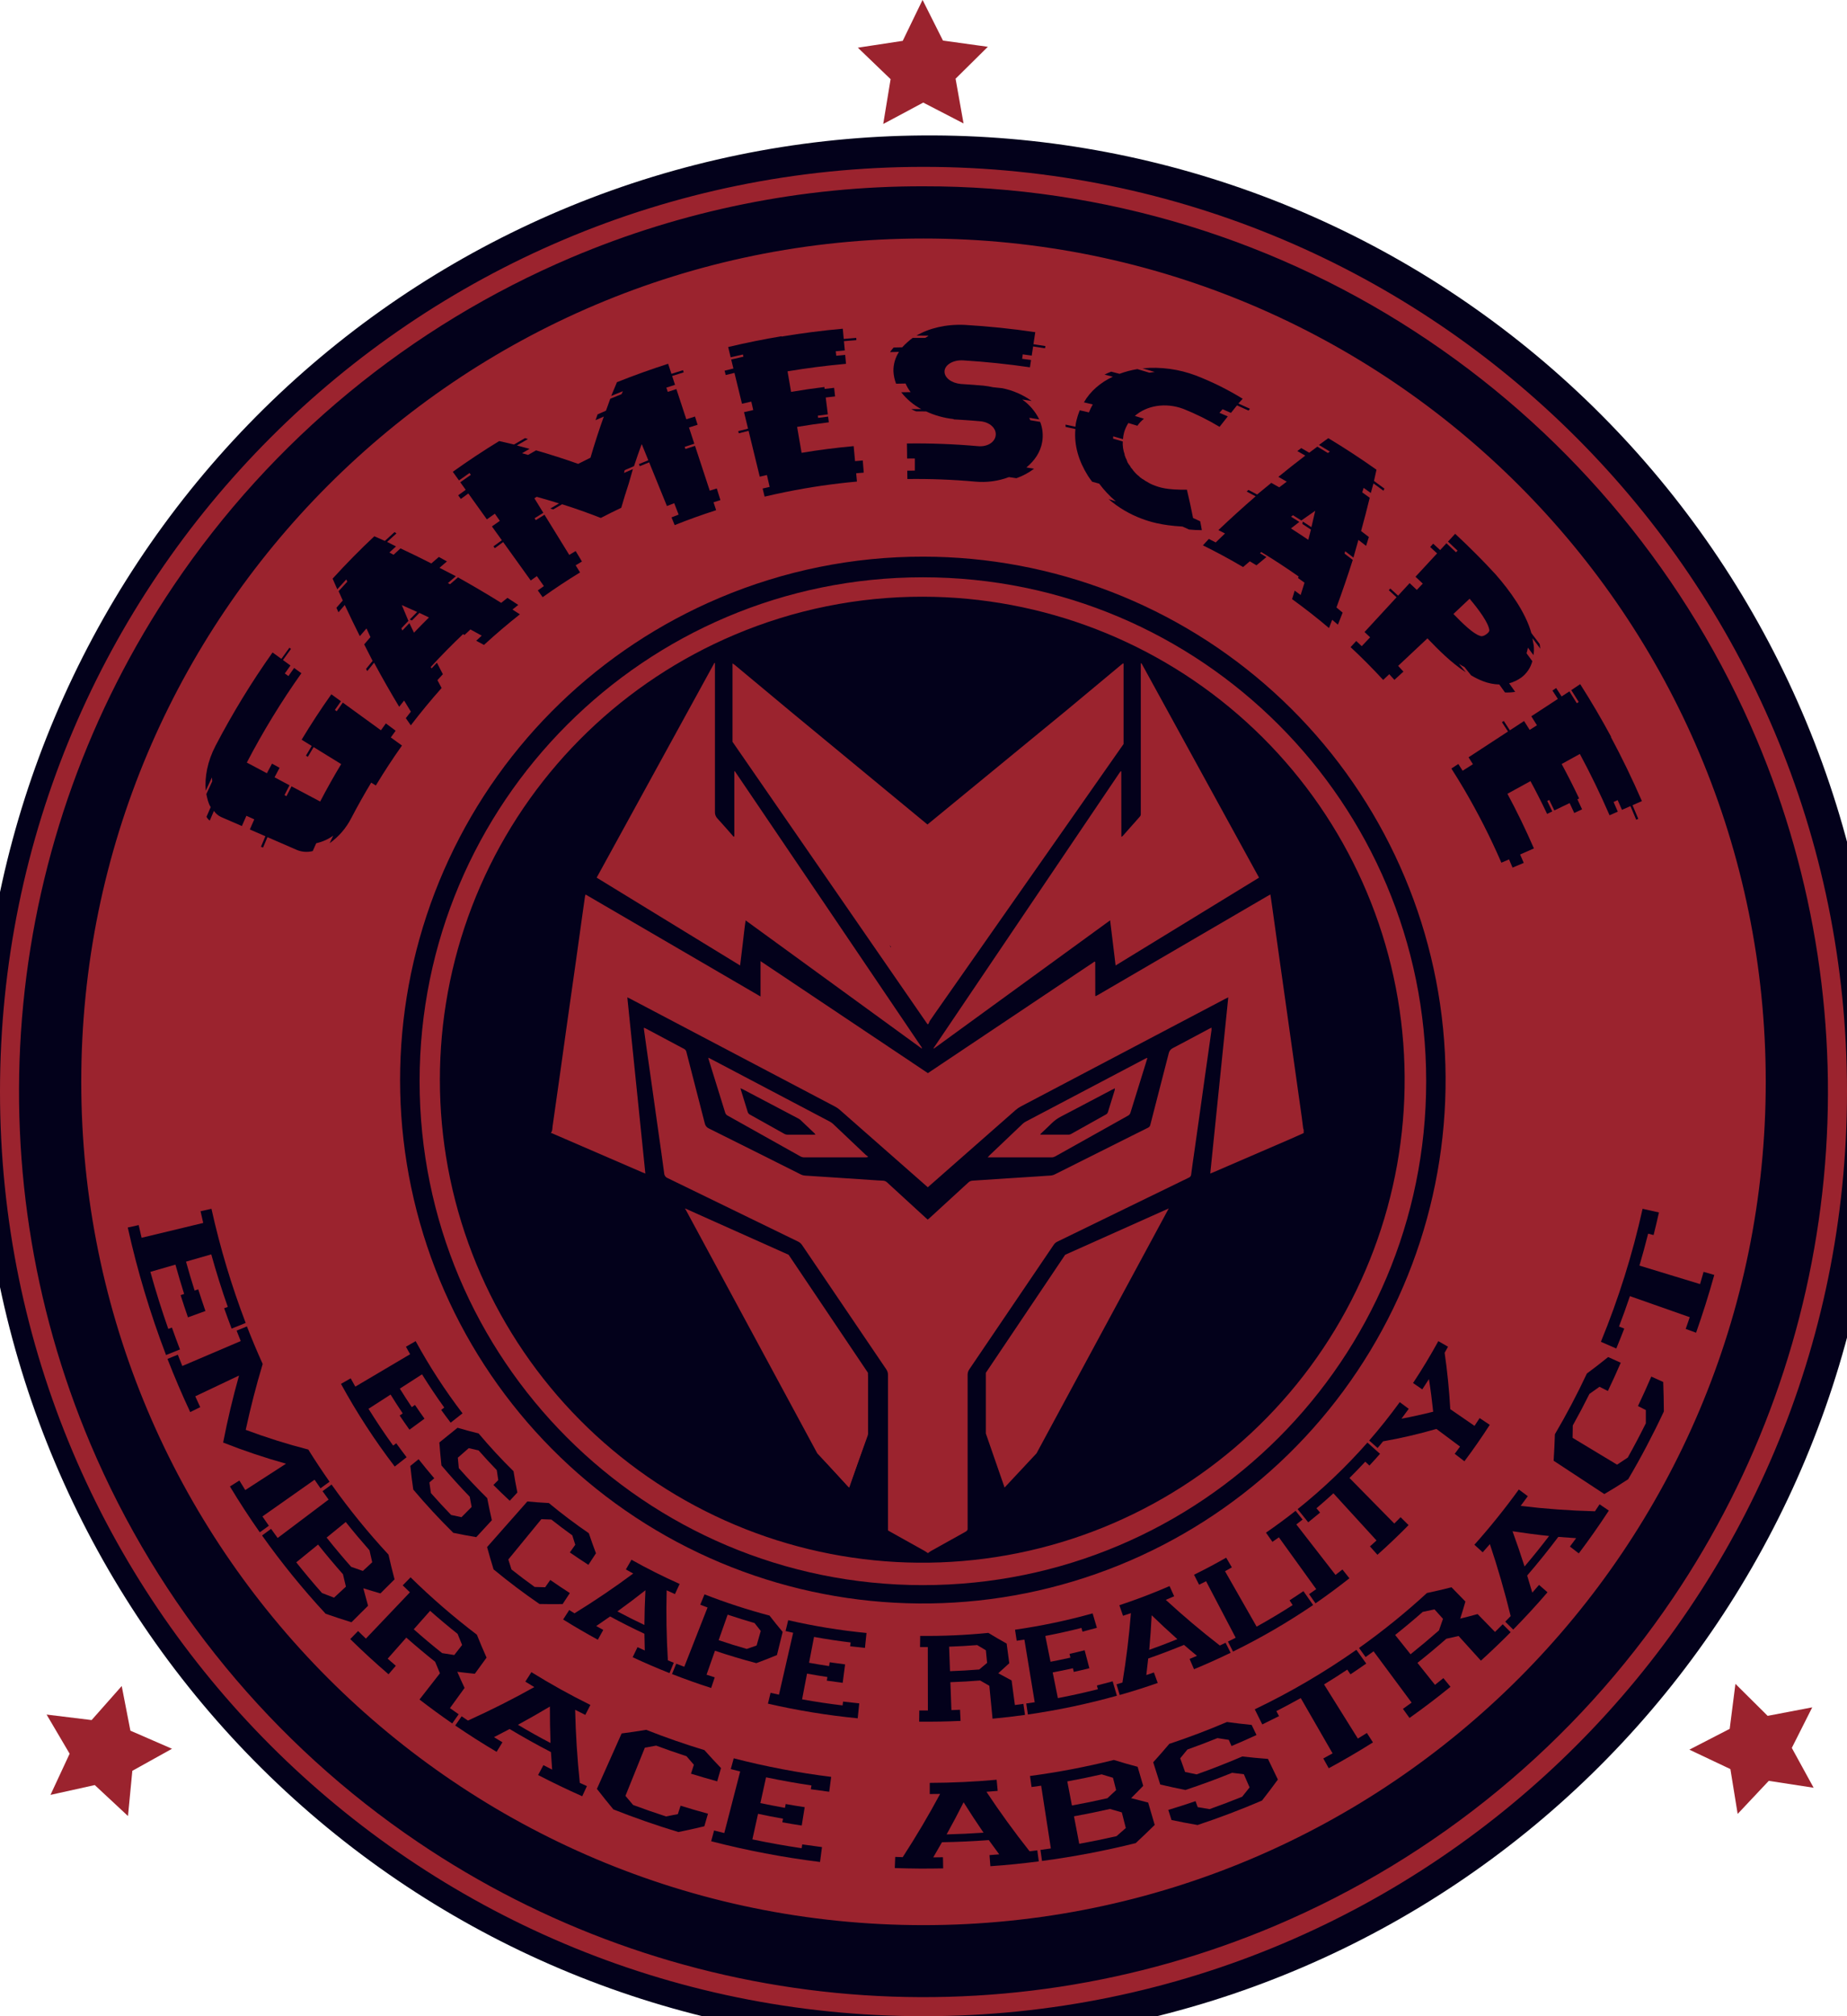 <svg width="154" height="168" viewBox="0 0 154 168" fill="none" xmlns="http://www.w3.org/2000/svg">
<g clip-path="url(#clip0_8_511)">
<path d="M77.692 170.308C58.054 170.354 39.1 163.078 24.505 149.891C9.909 136.705 0.714 118.547 -1.298 98.941C-3.31 79.335 2.005 59.677 13.615 43.782C25.226 27.887 42.305 16.886 61.539 12.915C80.774 8.943 100.792 12.284 117.712 22.288C134.632 32.292 147.247 48.248 153.109 67.059C158.972 85.87 157.665 106.196 149.442 124.094C141.219 141.993 126.665 156.187 108.605 163.925C98.833 168.118 88.319 170.289 77.692 170.308Z" fill="#03011B"/>
<path d="M77 15.523C92.021 15.498 106.703 19.986 119.146 28.404C131.266 36.591 140.753 48.119 146.459 61.591C151.348 73.15 153.273 85.748 152.059 98.24C150.845 110.733 146.531 122.724 139.509 133.125C131.328 145.252 119.807 154.745 106.343 160.454C94.791 165.347 82.201 167.273 69.716 166.059C57.231 164.844 45.247 160.527 34.854 153.5C22.733 145.314 13.245 133.786 7.54 120.313C2.651 108.754 0.725 96.156 1.939 83.663C3.153 71.171 7.467 59.179 14.49 48.779C22.672 36.652 34.192 27.158 47.656 21.449C56.939 17.518 66.92 15.503 77 15.523V15.523ZM77 13.904C34.475 13.904 0 48.4 0 90.952C0 133.504 34.475 168 77 168C119.525 168 154 133.504 154 90.952C154 48.4 119.525 13.904 77 13.904Z" fill="#9B232E"/>
<path d="M77 159.602C59.845 159.583 43.308 153.189 30.598 141.661C17.887 130.132 9.909 114.291 8.211 97.209C6.513 80.127 11.215 63.024 21.407 49.215C31.599 35.407 46.552 25.878 63.367 22.478C80.183 19.078 97.661 22.048 112.411 30.813C127.162 39.578 138.133 53.512 143.197 69.913C148.261 86.314 147.057 104.012 139.818 119.575C132.579 135.138 119.821 147.455 104.019 154.138C95.472 157.76 86.282 159.619 77 159.602V159.602Z" fill="#9B232E"/>
<path d="M77 21.492C90.671 21.469 104.033 25.553 115.357 33.216C126.388 40.668 135.023 51.16 140.217 63.421C144.667 73.941 146.419 85.406 145.315 96.776C144.21 108.146 140.283 119.059 133.891 128.524C126.444 139.562 115.959 148.202 103.705 153.399C93.192 157.852 81.733 159.605 70.371 158.5C59.008 157.394 48.102 153.465 38.643 147.069C27.612 139.617 18.977 129.126 13.783 116.864C9.333 106.344 7.581 94.879 8.685 83.509C9.79 72.139 13.717 61.226 20.109 51.761C27.556 40.724 38.041 32.083 50.295 26.886C58.744 23.309 67.826 21.475 77 21.492ZM77 19.874C38.216 19.874 6.775 51.334 6.775 90.143C6.775 128.951 38.216 160.412 77 160.412C115.784 160.412 147.225 128.951 147.225 90.143C147.225 51.334 115.784 19.874 77 19.874Z" fill="#9B232E"/>
<path d="M77 134.712C65.995 134.696 55.389 130.591 47.238 123.193C39.087 115.794 33.972 105.631 32.886 94.673C31.8 83.715 34.82 72.744 41.361 63.888C47.901 55.032 57.495 48.923 68.282 46.745C79.07 44.566 90.281 46.474 99.742 52.099C109.202 57.724 116.238 66.664 119.484 77.186C122.73 87.707 121.955 99.061 117.31 109.043C112.664 119.025 104.479 126.925 94.341 131.21C88.855 133.533 82.957 134.724 77 134.712V134.712Z" fill="#03011B"/>
<path d="M77 46.383C87.805 46.396 98.219 50.425 106.223 57.687C114.227 64.949 119.251 74.927 120.319 85.685C121.387 96.444 118.424 107.216 112.004 115.912C105.584 124.607 96.165 130.608 85.574 132.748C74.984 134.888 63.976 133.016 54.686 127.495C45.397 121.974 38.488 113.198 35.299 102.868C32.111 92.538 32.87 81.391 37.43 71.59C41.99 61.788 50.026 54.031 59.978 49.823C65.363 47.542 71.153 46.372 77 46.383V46.383ZM77 44.764C51.954 44.764 31.649 65.081 31.649 90.143C31.649 115.205 51.954 135.521 77 135.521C102.047 135.521 122.351 115.205 122.351 90.143C122.351 65.081 102.047 44.764 77 44.764Z" fill="#9B232E"/>
<path d="M76.949 49.721C86.92 49.734 96.53 53.453 103.916 60.154C111.302 66.856 115.936 76.064 116.921 85.992C117.906 95.92 115.171 105.86 109.246 113.884C103.321 121.908 94.629 127.444 84.856 129.418C75.083 131.392 64.925 129.663 56.353 124.568C47.782 119.472 41.407 111.372 38.466 101.839C35.525 92.307 36.227 82.021 40.436 72.977C44.645 63.933 52.062 56.776 61.246 52.893C66.214 50.79 71.555 49.711 76.949 49.721V49.721ZM76.949 48.103C53.774 48.103 34.986 66.902 34.986 90.092C34.986 113.282 53.774 132.081 76.949 132.081C100.125 132.081 118.913 113.282 118.913 90.092C118.913 66.902 100.125 48.103 76.949 48.103Z" fill="#9B232E"/>
<path d="M23.747 56.117L24.05 56.333C24.206 56.106 24.364 55.881 24.523 55.658L25.129 56.097C23.446 58.472 21.926 60.959 20.579 63.541L22.254 64.431C22.394 64.162 22.536 63.896 22.679 63.63C22.89 63.746 23.1 63.862 23.311 63.978C23.17 64.24 23.029 64.504 22.891 64.769L24.14 65.434C23.999 65.703 23.859 65.977 23.72 66.253L23.887 66.338C24.026 66.064 24.165 65.791 24.305 65.522L26.695 66.787C27.253 65.719 27.837 64.679 28.447 63.668L26.149 62.252C25.988 62.521 25.828 62.791 25.669 63.061L25.509 62.966C25.668 62.696 25.828 62.426 25.99 62.156L25.148 61.637C25.936 60.331 26.762 59.069 27.626 57.852L28.428 58.433C28.258 58.672 28.089 58.914 27.922 59.156L28.075 59.265C28.242 59.022 28.411 58.781 28.581 58.543L31.761 60.851C31.895 60.659 32.033 60.468 32.173 60.279L32.989 60.886C32.853 61.072 32.718 61.259 32.585 61.448L33.516 62.123C32.757 63.193 32.031 64.302 31.337 65.451L30.95 65.212C30.372 66.17 29.819 67.155 29.289 68.168C28.864 69.001 28.246 69.718 27.485 70.261C27.583 70.05 27.682 69.84 27.783 69.63C27.359 69.936 26.877 70.151 26.367 70.262C26.269 70.479 26.171 70.697 26.075 70.915C25.643 71.026 25.187 70.996 24.773 70.831L22.3 69.755C22.175 70.044 22.053 70.334 21.932 70.625L21.759 70.553C21.881 70.261 22.003 69.97 22.128 69.68L20.83 69.115C20.952 68.834 21.076 68.553 21.201 68.273L20.544 67.975C20.418 68.258 20.293 68.543 20.169 68.829L18.429 68.075C18.19 67.963 17.985 67.788 17.836 67.57C17.719 67.839 17.603 68.109 17.488 68.379C17.378 68.292 17.285 68.184 17.217 68.061C17.332 67.788 17.449 67.518 17.568 67.252C17.374 66.962 17.287 66.565 17.204 66.165C17.366 65.809 17.529 65.457 17.695 65.104L17.671 64.781C17.496 65.146 17.324 65.514 17.155 65.885C17.054 64.754 17.296 63.441 17.964 62.156C19.374 59.455 20.964 56.852 22.725 54.366L23.461 54.899C23.683 54.587 23.906 54.278 24.131 53.971L24.26 54.072C24.035 54.378 23.812 54.686 23.591 54.998L24.219 55.453C24.066 55.663 23.905 55.893 23.747 56.117Z" fill="#03011B"/>
<path d="M42.728 50.79C42.935 50.922 43.142 51.054 43.347 51.188C42.323 51.997 41.325 52.848 40.353 53.739C40.138 53.622 39.921 53.506 39.704 53.391C39.858 53.248 40.012 53.107 40.166 52.966C39.854 52.792 39.54 52.62 39.224 52.449C39.058 52.602 38.893 52.753 38.73 52.91L38.612 52.837C37.686 53.714 36.787 54.627 35.914 55.577L35.987 55.694C36.134 55.534 36.282 55.375 36.429 55.218C36.593 55.539 36.758 55.859 36.926 56.178C36.773 56.343 36.622 56.508 36.471 56.675C36.587 56.893 36.704 57.11 36.821 57.328C35.935 58.323 35.079 59.36 34.253 60.439C34.114 60.237 33.974 60.037 33.836 59.84C33.975 59.658 34.116 59.478 34.257 59.299C34.068 58.993 33.88 58.685 33.694 58.374C33.559 58.546 33.422 58.719 33.283 58.892C32.559 57.69 31.861 56.466 31.189 55.22C30.998 55.45 30.808 55.683 30.621 55.919L30.52 55.74C30.701 55.514 30.883 55.29 31.066 55.068C30.829 54.612 30.596 54.154 30.366 53.693C30.54 53.49 30.713 53.288 30.887 53.086C30.777 52.846 30.667 52.605 30.557 52.364C30.371 52.577 30.186 52.791 30.002 53.007C29.572 52.151 29.153 51.286 28.746 50.411C28.569 50.614 28.395 50.816 28.22 51.019C28.162 50.894 28.105 50.769 28.049 50.643C28.225 50.441 28.402 50.239 28.579 50.036C28.463 49.778 28.347 49.519 28.232 49.26C28.47 48.995 28.711 48.732 28.953 48.472C28.926 48.408 28.9 48.344 28.875 48.281C28.622 48.55 28.371 48.824 28.122 49.102C27.991 48.808 27.861 48.513 27.732 48.216C28.853 46.986 30.012 45.809 31.21 44.685C31.504 44.813 31.797 44.942 32.089 45.073C32.359 44.824 32.629 44.578 32.898 44.335L33.054 44.447C32.794 44.68 32.535 44.916 32.277 45.155C32.525 45.28 32.771 45.405 33.017 45.531C32.834 45.7 32.651 45.869 32.468 46.037L32.814 46.227C33.005 46.047 33.197 45.87 33.391 45.694C34.258 46.098 35.116 46.517 35.964 46.949C36.166 46.766 36.38 46.586 36.589 46.407C36.815 46.531 37.04 46.656 37.264 46.781C37.057 46.957 36.851 47.135 36.646 47.313C37.101 47.544 37.555 47.778 38.007 48.015C37.785 48.203 37.565 48.394 37.346 48.587L37.526 48.678C37.745 48.487 37.965 48.298 38.186 48.109C39.408 48.792 40.609 49.5 41.788 50.233C41.962 50.093 42.136 49.953 42.311 49.817C42.612 50.011 42.912 50.207 43.211 50.406C43.052 50.531 42.891 50.66 42.728 50.79ZM35.766 51.451C35.502 51.323 35.237 51.197 34.969 51.071C34.761 51.278 34.554 51.487 34.348 51.699L34.161 51.623C34.367 51.41 34.575 51.2 34.783 50.992C34.358 50.798 33.931 50.607 33.502 50.42C33.682 50.859 33.866 51.298 34.054 51.735C33.857 51.937 33.662 52.14 33.467 52.351C33.495 52.413 33.522 52.475 33.549 52.536C33.743 52.334 33.938 52.124 34.134 51.922C34.26 52.189 34.389 52.455 34.517 52.72C34.928 52.289 35.344 51.866 35.766 51.451V51.451Z" fill="#03011B"/>
<path d="M55.558 32.3L55.68 32.654C55.918 32.575 56.157 32.496 56.396 32.419C56.672 33.257 56.948 34.096 57.223 34.935C57.464 34.857 57.706 34.781 57.948 34.708C58.02 34.936 58.092 35.166 58.165 35.395C57.925 35.469 57.686 35.544 57.448 35.621L57.891 36.973C57.621 37.059 57.354 37.147 57.089 37.236C57.111 37.296 57.131 37.354 57.151 37.413C57.417 37.324 57.683 37.236 57.95 37.151L59.178 40.886C59.373 40.823 59.569 40.762 59.764 40.701L60.067 41.671C59.876 41.729 59.684 41.79 59.493 41.852C59.565 42.072 59.637 42.292 59.71 42.513C58.545 42.886 57.393 43.3 56.252 43.755C56.165 43.541 56.077 43.326 55.99 43.111C56.192 43.032 56.386 42.955 56.584 42.878L56.215 41.931C56.012 42.009 55.81 42.087 55.608 42.167C55.114 40.953 54.62 39.739 54.126 38.525C53.865 38.63 53.604 38.736 53.344 38.844L53.271 38.671C53.531 38.562 53.793 38.456 54.055 38.352L53.52 37.037L53.485 37.051C53.267 37.646 53.06 38.243 52.864 38.841C52.604 38.952 52.345 39.064 52.086 39.178L52.028 39.408C52.275 39.299 52.522 39.191 52.77 39.086C52.65 39.485 52.536 39.885 52.426 40.286C52.202 40.961 51.993 41.636 51.799 42.31C51.227 42.583 50.658 42.866 50.094 43.158C49.042 42.745 47.967 42.364 46.867 42.018C46.621 42.158 46.375 42.301 46.13 42.446L45.874 42.38C46.12 42.233 46.367 42.089 46.613 41.948C45.998 41.755 45.378 41.572 44.752 41.398L44.557 41.517C44.805 41.922 45.053 42.326 45.301 42.731C45.057 42.88 44.814 43.031 44.573 43.183L44.674 43.341C44.915 43.189 45.157 43.039 45.399 42.89C46.088 44.004 46.776 45.12 47.464 46.238L47.998 45.916L48.522 46.788C48.346 46.892 48.172 46.998 47.998 47.105C48.119 47.307 48.242 47.5 48.363 47.698C47.303 48.346 46.264 49.033 45.245 49.761L44.841 49.195C45.008 49.076 45.176 48.957 45.347 48.839C45.152 48.562 44.957 48.284 44.763 48.005C44.591 48.125 44.42 48.246 44.251 48.368L41.952 45.168C41.72 45.335 41.487 45.504 41.257 45.674L41.144 45.524C41.377 45.352 41.61 45.184 41.843 45.018L41.016 43.864C41.235 43.707 41.455 43.552 41.675 43.4L41.261 42.806C41.038 42.96 40.816 43.117 40.594 43.276C40.08 42.558 39.565 41.839 39.049 41.12C38.841 41.27 38.633 41.421 38.425 41.574L38.203 41.27C38.411 41.118 38.62 40.966 38.831 40.815L38.378 40.183C38.669 39.975 38.961 39.77 39.255 39.567L39.149 39.412C38.854 39.615 38.56 39.821 38.269 40.031L37.754 39.312C39.017 38.408 40.306 37.555 41.621 36.752C42.036 36.843 42.449 36.939 42.859 37.039C43.164 36.857 43.472 36.679 43.78 36.505L44.016 36.585C43.709 36.761 43.402 36.938 43.096 37.117C43.45 37.209 43.804 37.303 44.157 37.4C43.946 37.521 43.736 37.642 43.526 37.764L44.032 37.905C44.252 37.777 44.473 37.651 44.694 37.526C45.888 37.868 47.059 38.243 48.205 38.651C48.547 38.477 48.89 38.307 49.233 38.139C49.566 36.993 49.937 35.849 50.346 34.709C50.114 34.811 49.884 34.912 49.654 35.013C49.711 34.851 49.768 34.689 49.827 34.525C50.058 34.422 50.291 34.321 50.524 34.222C50.641 33.89 50.761 33.558 50.884 33.226C51.195 33.097 51.508 32.969 51.821 32.844C51.859 32.761 51.899 32.678 51.938 32.596C51.611 32.724 51.285 32.856 50.961 32.992C51.112 32.62 51.268 32.249 51.428 31.878L51.418 31.853C52.833 31.289 54.263 30.775 55.707 30.311L55.983 31.15C56.303 31.047 56.625 30.946 56.949 30.846C56.967 30.906 56.985 30.966 57.004 31.026C56.683 31.123 56.362 31.225 56.042 31.329C56.123 31.574 56.202 31.82 56.283 32.066C56.039 32.141 55.798 32.219 55.558 32.3Z" fill="#03011B"/>
<path d="M69.684 29.269L69.724 29.642C69.972 29.616 70.221 29.593 70.47 29.57C70.493 29.819 70.516 30.066 70.539 30.315C68.907 30.462 67.282 30.671 65.664 30.941C65.762 31.511 65.861 32.082 65.959 32.653C66.883 32.497 67.809 32.362 68.738 32.248C68.745 32.3 68.751 32.349 68.758 32.407C69.021 32.374 69.284 32.344 69.548 32.316C69.574 32.554 69.601 32.793 69.628 33.032C69.367 33.06 69.108 33.09 68.848 33.122L69.024 34.527C68.746 34.561 68.468 34.597 68.191 34.635C68.2 34.696 68.208 34.758 68.217 34.82C68.493 34.782 68.77 34.746 69.047 34.713C69.067 34.873 69.087 35.031 69.107 35.19C68.223 35.297 67.341 35.425 66.462 35.572C66.586 36.291 66.71 37.011 66.834 37.731C68.275 37.491 69.723 37.306 71.177 37.174C71.215 37.591 71.254 38.008 71.293 38.424C71.507 38.405 71.722 38.387 71.936 38.37L72.018 39.382C71.808 39.398 71.597 39.416 71.387 39.435L71.451 40.127C69.461 40.307 67.482 40.596 65.523 40.994C64.931 41.113 64.34 41.243 63.752 41.382C63.697 41.157 63.642 40.932 63.587 40.706L64.173 40.571C64.097 40.241 64.02 39.911 63.944 39.581C63.742 39.627 63.545 39.672 63.347 39.72L62.416 35.901C62.146 35.969 61.875 36.036 61.601 36.104C61.586 36.044 61.57 35.983 61.554 35.923C61.824 35.855 62.096 35.788 62.371 35.72C62.26 35.262 62.148 34.803 62.036 34.344C62.292 34.284 62.541 34.225 62.803 34.167C62.749 33.933 62.695 33.699 62.642 33.464C62.382 33.522 62.124 33.581 61.865 33.643C61.657 32.786 61.448 31.929 61.238 31.071C60.994 31.129 60.752 31.189 60.508 31.249C60.478 31.128 60.446 31.007 60.415 30.887C60.66 30.826 60.905 30.766 61.15 30.708C61.088 30.457 61.028 30.202 60.966 29.955C61.303 29.874 61.643 29.796 61.986 29.721C61.973 29.661 61.959 29.6 61.945 29.538C61.603 29.614 61.262 29.693 60.922 29.773C60.854 29.487 60.785 29.201 60.713 28.916C62.187 28.566 63.67 28.267 65.162 28.018L65.167 28.044C66.86 27.761 68.561 27.543 70.27 27.39L70.349 28.241C70.696 28.21 71.044 28.181 71.392 28.155C71.397 28.218 71.402 28.28 71.406 28.341C71.06 28.368 70.713 28.396 70.366 28.427C70.389 28.684 70.413 28.941 70.438 29.198C70.185 29.221 69.935 29.244 69.684 29.269Z" fill="#03011B"/>
<path d="M85.579 38.951C85.791 38.985 86.003 39.021 86.216 39.059C85.77 39.395 85.275 39.661 84.749 39.847L84.123 39.755C83.236 40.089 82.285 40.219 81.341 40.134C79.451 39.962 77.553 39.889 75.655 39.914L75.646 39.22C75.858 39.22 76.069 39.218 76.279 39.215C76.279 38.877 76.279 38.538 76.279 38.203C76.065 38.203 75.85 38.205 75.634 38.208C75.629 37.789 75.623 37.371 75.618 36.953C77.598 36.926 79.578 37.002 81.55 37.178C82.31 37.246 82.949 36.864 83.019 36.28C83.09 35.696 82.534 35.174 81.741 35.103C81.49 35.081 81.236 35.06 80.988 35.04C80.74 35.021 80.482 35.004 80.269 34.99L80.017 34.974L79.766 34.959L79.514 34.945V34.919C78.719 34.834 77.943 34.619 77.217 34.282C76.938 34.279 76.659 34.276 76.38 34.276C76.24 34.225 76.105 34.163 75.976 34.09C76.255 34.09 76.535 34.09 76.815 34.09C76.166 33.744 75.597 33.265 75.144 32.685C75.405 32.679 75.667 32.676 75.929 32.674C75.757 32.455 75.615 32.214 75.507 31.957C75.243 31.962 74.978 31.967 74.714 31.974C74.586 31.642 74.512 31.292 74.493 30.938C74.481 30.363 74.643 29.799 74.957 29.319C74.708 29.325 74.458 29.331 74.208 29.34C74.302 29.206 74.403 29.078 74.511 28.956C74.749 28.949 74.988 28.944 75.225 28.94C75.49 28.652 75.781 28.39 76.095 28.156C76.443 28.156 76.792 28.156 77.139 28.156C77.24 28.104 77.335 28.043 77.424 27.973C77.088 27.973 76.752 27.966 76.412 27.965C77.458 27.351 78.865 27.004 80.42 27.07C82.394 27.186 84.36 27.389 86.32 27.678C86.269 28.015 86.218 28.35 86.167 28.682C86.499 28.731 86.832 28.782 87.163 28.836L87.133 29.02C86.802 28.967 86.471 28.919 86.14 28.866C86.1 29.122 86.062 29.377 86.024 29.633C85.774 29.596 85.525 29.56 85.276 29.527C85.258 29.651 85.241 29.774 85.224 29.897C85.471 29.931 85.719 29.965 85.967 29.999C85.937 30.201 85.905 30.403 85.875 30.606C84.031 30.336 82.177 30.144 80.314 30.029C79.452 29.977 78.772 30.409 78.753 30.94C78.735 31.47 79.325 31.921 80.114 31.995C80.418 32.013 80.756 32.035 81.135 32.064C81.438 32.086 81.701 32.108 82.002 32.135C82.266 32.163 82.528 32.206 82.788 32.264C83.052 32.29 83.315 32.32 83.578 32.349C84.455 32.527 85.285 32.888 86.013 33.407C85.755 33.367 85.495 33.328 85.236 33.291C85.838 33.716 86.325 34.286 86.651 34.947C86.375 34.901 86.099 34.855 85.822 34.812C85.85 34.87 85.873 34.954 85.901 35.014C86.176 35.059 86.452 35.104 86.727 35.152C86.935 35.688 86.993 36.27 86.894 36.836C86.748 37.689 86.26 38.389 85.579 38.951Z" fill="#03011B"/>
<path d="M100.206 44.177C99.829 44.177 99.466 44.153 99.145 44.123C98.961 44.039 98.777 43.957 98.592 43.875C96.763 43.774 95.774 43.437 95.211 43.227C94.193 42.852 93.251 42.296 92.43 41.587C92.632 41.648 92.835 41.711 93.037 41.775C92.519 41.339 92.054 40.844 91.651 40.301C91.454 40.245 91.257 40.191 91.059 40.138C90.931 39.965 90.8 39.792 90.702 39.632C89.957 38.444 89.537 37.119 89.665 35.75C89.392 35.688 89.119 35.629 88.845 35.572C88.857 35.519 88.832 35.459 88.845 35.381C89.119 35.438 89.393 35.497 89.667 35.559C89.682 35.363 89.716 35.169 89.768 34.979C89.836 34.709 89.922 34.445 90.027 34.187C90.283 34.244 90.538 34.304 90.793 34.364C90.883 34.135 90.989 33.912 91.113 33.699C90.867 33.64 90.621 33.581 90.375 33.526C90.901 32.604 91.756 31.868 92.785 31.389C92.555 31.329 92.325 31.271 92.095 31.214C92.275 31.122 92.46 31.039 92.65 30.967C92.881 31.027 93.113 31.086 93.343 31.148C93.825 30.969 94.323 30.838 94.83 30.755C95.167 30.851 95.502 30.951 95.835 31.054C95.966 31.038 96.099 31.023 96.278 30.994C95.942 30.893 95.607 30.792 95.267 30.691C96.774 30.55 98.293 30.755 99.71 31.29C101.067 31.814 102.374 32.463 103.613 33.226L103.254 33.623C103.577 33.766 103.898 33.911 104.217 34.06L104.101 34.212C103.782 34.064 103.461 33.919 103.14 33.778C102.972 33.986 102.803 34.195 102.634 34.404C102.401 34.302 102.168 34.201 101.935 34.1L101.676 34.398C101.909 34.496 102.141 34.596 102.371 34.696C102.142 34.986 101.912 35.275 101.685 35.566C100.718 34.986 99.706 34.485 98.658 34.067C97.141 33.508 95.594 33.806 94.62 34.656C94.874 34.733 95.127 34.812 95.381 34.893C95.17 35.059 94.986 35.256 94.835 35.477C94.584 35.4 94.333 35.323 94.081 35.248C93.93 35.484 93.812 35.74 93.732 36.009C93.679 36.199 93.645 36.395 93.631 36.593C93.361 36.513 93.092 36.435 92.822 36.359C92.799 36.436 92.822 36.496 92.805 36.548C93.074 36.624 93.343 36.703 93.614 36.783C93.593 37.15 93.647 37.518 93.772 37.864C93.766 37.878 93.764 37.894 93.766 37.909C93.768 37.925 93.774 37.939 93.783 37.951C93.821 38.074 93.871 38.193 93.933 38.305C93.951 38.367 93.995 38.465 94.012 38.526C94.07 38.629 94.138 38.726 94.214 38.816C94.255 38.912 94.315 38.999 94.391 39.07C94.453 39.164 94.523 39.253 94.599 39.335C94.676 39.425 94.76 39.509 94.848 39.587C94.924 39.638 94.992 39.698 95.05 39.767C95.164 39.857 95.285 39.937 95.412 40.006C95.476 40.061 95.548 40.105 95.626 40.138C95.823 40.266 96.035 40.371 96.257 40.451C96.685 40.613 97.297 40.83 98.962 40.803C99.152 41.591 99.323 42.377 99.476 43.162C99.674 43.252 99.872 43.343 100.069 43.435C100.121 43.68 100.166 43.928 100.206 44.177Z" fill="#03011B"/>
<path d="M111.075 51.644C110.988 51.873 110.9 52.103 110.811 52.333C109.808 51.484 108.782 50.681 107.733 49.924C107.805 49.689 107.877 49.454 107.947 49.216C108.114 49.335 108.28 49.456 108.446 49.578C108.555 49.237 108.662 48.895 108.767 48.552C108.588 48.422 108.408 48.293 108.228 48.166L108.276 48.036C107.257 47.318 106.218 46.638 105.158 45.998L105.057 46.094C105.235 46.202 105.413 46.31 105.589 46.42C105.311 46.647 105.035 46.875 104.761 47.105C104.576 46.992 104.392 46.881 104.207 46.771C104.019 46.93 103.833 47.089 103.647 47.25C102.55 46.603 101.434 46 100.297 45.441C100.461 45.263 100.625 45.085 100.79 44.907C100.982 45.009 101.172 45.1 101.363 45.198C101.62 44.948 101.878 44.7 102.139 44.453C101.955 44.358 101.772 44.263 101.587 44.17C102.599 43.211 103.634 42.272 104.695 41.354C104.446 41.219 104.196 41.087 103.944 40.956L104.098 40.825C104.339 40.95 104.578 41.078 104.817 41.207C105.207 40.88 105.601 40.556 105.998 40.235C106.22 40.357 106.441 40.482 106.66 40.607C106.869 40.449 107.078 40.291 107.288 40.134C107.056 39.999 106.821 39.866 106.587 39.735C107.323 39.134 108.071 38.544 108.832 37.964C108.612 37.835 108.391 37.708 108.17 37.584C108.279 37.501 108.388 37.419 108.497 37.338C108.719 37.465 108.941 37.593 109.161 37.722C109.387 37.553 109.612 37.386 109.839 37.216C110.132 37.39 110.424 37.566 110.715 37.745L110.884 37.629C110.581 37.442 110.277 37.258 109.974 37.076C110.231 36.886 110.489 36.697 110.75 36.51C112.117 37.332 113.456 38.209 114.769 39.14C114.702 39.453 114.632 39.766 114.561 40.077C114.852 40.287 115.142 40.499 115.431 40.714L115.352 40.889C115.075 40.682 114.797 40.48 114.518 40.282C114.445 40.549 114.371 40.814 114.296 41.08C114.098 40.935 113.899 40.793 113.699 40.652L113.581 41.027C113.79 41.176 113.998 41.327 114.206 41.478C113.979 42.407 113.739 43.33 113.485 44.248C113.703 44.413 113.919 44.58 114.134 44.748C114.058 44.994 113.981 45.24 113.902 45.485C113.69 45.317 113.477 45.151 113.262 44.987C113.128 45.481 112.989 45.972 112.847 46.462C112.62 46.283 112.391 46.107 112.16 45.932C112.142 45.998 112.125 46.063 112.107 46.128C112.336 46.302 112.564 46.478 112.791 46.656C112.366 47.991 111.913 49.312 111.432 50.617C111.605 50.76 111.776 50.902 111.947 51.047C111.817 51.384 111.686 51.719 111.553 52.051C111.394 51.914 111.234 51.779 111.075 51.644ZM109.083 44.981C109.158 44.698 109.231 44.413 109.303 44.128C109.065 43.969 108.826 43.812 108.587 43.658L108.626 43.456C108.867 43.611 109.106 43.769 109.344 43.927C109.453 43.474 109.559 43.019 109.661 42.562C109.27 42.832 108.884 43.102 108.501 43.371C108.27 43.224 108.039 43.077 107.807 42.933L107.644 43.053C107.876 43.197 108.106 43.342 108.336 43.489C108.103 43.668 107.871 43.848 107.639 44.03C108.125 44.342 108.606 44.658 109.083 44.98V44.981Z" fill="#03011B"/>
<path d="M126.333 57.649C126.052 57.695 125.768 57.712 125.484 57.699C125.326 57.476 125.168 57.254 125.008 57.034C124.554 57.023 124.105 56.934 123.68 56.772C123.322 56.637 122.977 56.467 122.651 56.266C122.472 56.038 122.292 55.812 122.111 55.587C121.949 55.506 121.794 55.413 121.645 55.311C121.835 55.543 122.024 55.777 122.212 56.013C120.999 55.223 119.947 54.158 119.017 53.193L116.576 55.483C116.722 55.642 116.868 55.802 117.015 55.963L116.264 56.65C116.122 56.491 115.979 56.334 115.834 56.179L115.328 56.655C114.452 55.705 113.546 54.794 112.61 53.923L113.082 53.411C113.236 53.554 113.386 53.698 113.54 53.843L114.239 53.103C114.084 52.955 113.929 52.809 113.772 52.664C114.662 51.7 115.553 50.735 116.442 49.77C116.228 49.568 116.013 49.371 115.797 49.179L115.922 49.038C116.139 49.235 116.355 49.433 116.57 49.633C116.891 49.284 117.212 48.937 117.532 48.589C117.735 48.776 117.934 48.964 118.131 49.154L118.629 48.629C118.426 48.437 118.224 48.246 118.022 48.057L119.823 46.111C119.632 45.933 119.438 45.756 119.245 45.581L119.496 45.302C119.69 45.479 119.884 45.657 120.077 45.836L120.603 45.266C120.873 45.513 121.138 45.764 121.399 46.018L121.529 45.883C121.265 45.629 120.999 45.377 120.731 45.128L121.33 44.478C121.904 45.012 122.47 45.558 123.027 46.117L123.361 46.453C123.692 46.791 124.052 47.162 124.437 47.577C124.526 47.671 124.615 47.767 124.703 47.862C125.903 49.229 127.198 51.022 127.685 52.754C127.916 53.053 128.145 53.355 128.372 53.659C128.409 53.798 128.396 53.916 128.432 54.054C128.215 53.761 127.997 53.469 127.777 53.181C127.799 53.376 127.833 53.569 127.878 53.761C127.91 54.037 127.904 54.316 127.86 54.59C127.707 54.38 127.552 54.172 127.395 53.966C127.366 54.124 127.327 54.281 127.279 54.434C127.442 54.653 127.603 54.873 127.763 55.093C127.622 55.633 127.304 56.109 126.859 56.446C126.548 56.669 126.199 56.836 125.83 56.939C125.999 57.173 126.166 57.411 126.333 57.649ZM121.184 51.159C121.969 51.969 122.841 52.816 123.4 52.98C123.474 53.025 123.68 53.065 124.028 52.77C124.191 52.632 124.179 52.533 124.173 52.485C124.099 51.892 123.31 50.806 122.532 49.889L121.184 51.159Z" fill="#03011B"/>
<path d="M134.878 66.671L134.538 66.826C134.657 67.092 134.774 67.36 134.889 67.63L134.203 67.934C133.437 66.169 132.611 64.466 131.726 62.824L130.209 63.66C130.714 64.597 131.2 65.555 131.665 66.534L131.522 66.603C131.653 66.88 131.783 67.159 131.912 67.44L131.259 67.743C131.132 67.466 131.002 67.191 130.873 66.917L129.597 67.529C129.457 67.236 129.316 66.946 129.173 66.657L129.006 66.741C129.149 67.029 129.29 67.319 129.428 67.611L128.995 67.819C128.552 66.887 128.09 65.977 127.609 65.088L125.687 66.142C126.475 67.604 127.211 69.121 127.895 70.695L126.745 71.201C126.846 71.433 126.947 71.666 127.048 71.9L126.113 72.294C126.012 72.064 125.919 71.835 125.82 71.608L125.184 71.885C124.272 69.781 123.232 67.735 122.07 65.758C121.727 65.174 121.374 64.6 121.013 64.038L121.595 63.658C121.715 63.845 121.834 64.033 121.951 64.224L122.809 63.678C122.688 63.485 122.567 63.294 122.446 63.102L125.734 60.953C125.567 60.692 125.398 60.433 125.228 60.175L125.384 60.074C125.554 60.333 125.724 60.592 125.89 60.854L127.076 60.079C127.232 60.324 127.387 60.571 127.542 60.819L128.149 60.433C127.993 60.181 127.836 59.931 127.677 59.685L129.892 58.237C129.742 58.003 129.592 57.77 129.44 57.54L129.75 57.331C129.903 57.563 130.055 57.796 130.205 58.032L130.854 57.608C131.063 57.934 131.269 58.263 131.472 58.594L131.631 58.493C131.429 58.161 131.222 57.832 131.011 57.505L131.754 57.006C132.658 58.423 133.519 59.887 134.335 61.398L134.312 61.41C135.236 63.128 136.098 64.909 136.899 66.753L136.117 67.095C136.279 67.47 136.439 67.849 136.598 68.231L136.425 68.303C136.269 67.923 136.108 67.545 135.945 67.17L135.237 67.48C135.118 67.208 134.999 66.939 134.878 66.671Z" fill="#03011B"/>
<path d="M74.739 6.437L72.504 4.287L75.569 3.82L76.922 1.029L78.314 3.801L81.384 4.226L79.179 6.407L79.724 9.46L76.97 8.036L74.236 9.498L74.739 6.437Z" fill="#9B232E"/>
<path d="M76.929 2.057L77.799 3.791L78.014 4.219L78.487 4.285L80.409 4.551L79.029 5.911L78.689 6.248L78.77 6.72L79.11 8.63L77.391 7.739L76.967 7.519L76.545 7.744L74.835 8.655L75.15 6.741L75.228 6.268L74.882 5.936L73.484 4.596L75.405 4.304L75.879 4.231L76.087 3.801L76.933 2.055L76.929 2.057ZM76.919 -0.002L75.268 3.404L71.527 3.973L74.257 6.597L73.642 10.331L76.979 8.548L80.339 10.286L79.674 6.559L82.364 3.899L78.623 3.38L76.925 -0.002H76.919Z" fill="#9B232E"/>
<path d="M8.033 148.246L5.006 148.917L6.315 146.105L4.742 143.432L7.819 143.808L9.873 141.485L10.467 144.529L13.309 145.767L10.599 147.272L10.301 150.359L8.033 148.246Z" fill="#9B232E"/>
<path d="M9.606 142.478L9.977 144.382L10.068 144.851L10.507 145.042L12.286 145.816L10.59 146.757L10.171 146.99L10.126 147.467L9.94 149.398L8.524 148.075L8.174 147.749L7.707 147.85L5.808 148.27L6.626 146.512L6.828 146.077L6.586 145.665L5.602 143.993L7.523 144.229L7.998 144.287L8.315 143.928L9.606 142.478ZM10.147 140.492L7.639 143.325L3.885 142.866L5.806 146.128L4.209 149.559L7.902 148.741L10.671 151.321L11.034 147.553L14.341 145.716L10.872 144.207L10.149 140.491L10.147 140.492Z" fill="#9B232E"/>
<path d="M144.692 147.089L141.889 145.765L144.645 144.344L145.038 141.267L147.239 143.451L150.286 142.874L148.891 145.644L150.38 148.364L147.316 147.893L145.191 150.151L144.692 147.089Z" fill="#9B232E"/>
<path d="M145.373 142.24L146.749 143.606L147.09 143.943L147.559 143.854L149.464 143.492L148.591 145.226L148.377 145.653L148.607 146.072L149.538 147.774L147.622 147.479L147.148 147.406L146.821 147.755L145.491 149.172L145.18 147.256L145.103 146.784L144.67 146.581L142.917 145.753L144.636 144.864L145.061 144.645L145.122 144.17L145.368 142.248L145.373 142.24ZM144.698 140.302L144.219 144.057L140.856 145.79L144.277 147.409L144.883 151.145L147.477 148.389L151.218 148.965L149.398 145.645L151.101 142.265L147.384 142.973L144.697 140.308L144.698 140.302Z" fill="#9B232E"/>
<path d="M72.312 119.471L72.354 119.453V119.343C72.354 117.814 72.354 116.285 72.354 114.755C72.352 114.631 72.311 114.51 72.236 114.41C70.066 111.217 67.895 108.018 65.725 104.816C65.661 104.718 65.571 104.641 65.465 104.593C62.679 103.302 59.895 102.009 57.111 100.715C57.048 100.684 56.981 100.66 56.915 100.633C56.952 100.703 57.005 100.764 57.07 100.81C59.311 102.609 61.551 104.409 63.791 106.209C63.903 106.302 64 106.412 64.078 106.536C66.784 110.789 69.489 115.044 72.192 119.299C72.229 119.358 72.272 119.415 72.312 119.471ZM59.052 88.13C59.074 88.218 59.082 88.261 59.095 88.301C59.553 89.774 60.011 91.248 60.468 92.721C60.485 92.776 60.514 92.826 60.552 92.87C60.59 92.913 60.637 92.948 60.69 92.972C62.703 94.095 64.716 95.222 66.727 96.352C66.828 96.41 66.942 96.441 67.059 96.441C68.757 96.441 70.454 96.441 72.151 96.441C72.212 96.441 72.274 96.432 72.335 96.427L72.372 96.368C72.304 96.326 72.239 96.279 72.178 96.228C71.276 95.374 70.374 94.519 69.473 93.665C69.382 93.58 69.28 93.508 69.17 93.45C65.883 91.717 62.594 89.985 59.305 88.257C59.236 88.218 59.164 88.185 59.052 88.13ZM95.656 88.185L95.623 88.152C95.564 88.181 95.503 88.207 95.446 88.237C92.137 89.979 88.829 91.721 85.52 93.462C85.429 93.51 85.345 93.569 85.269 93.638C84.345 94.512 83.423 95.389 82.502 96.269C82.457 96.311 82.418 96.36 82.342 96.444H82.557C84.262 96.444 85.967 96.444 87.672 96.444C87.773 96.444 87.873 96.418 87.962 96.37C89.989 95.24 92.015 94.107 94.041 92.972C94.093 92.946 94.138 92.909 94.175 92.865C94.211 92.82 94.238 92.768 94.254 92.713C94.626 91.498 95.003 90.284 95.384 89.07C95.48 88.771 95.57 88.473 95.661 88.185H95.656ZM71.729 126.144C71.739 126.09 71.746 126.056 71.751 126.022L71.897 124.909C72.04 123.809 72.183 122.709 72.332 121.61C72.344 121.558 72.342 121.503 72.325 121.452C72.309 121.401 72.279 121.355 72.239 121.319C71.026 120.111 69.815 118.901 68.605 117.689C68.565 117.655 68.523 117.624 68.478 117.597C68.473 117.667 68.468 117.711 68.468 117.753C68.468 119.723 68.468 121.693 68.468 123.663C68.465 123.717 68.477 123.771 68.502 123.819C68.527 123.867 68.565 123.907 68.61 123.935C69.598 124.636 70.585 125.34 71.57 126.046C71.614 126.078 71.663 126.105 71.729 126.144Z" fill="#03011B"/>
<path d="M61.709 80.448C61.789 79.789 61.862 79.178 61.937 78.567C62.011 77.956 62.073 77.337 62.17 76.693L76.865 87.378C76.87 87.329 76.857 87.28 76.827 87.241C71.647 79.582 66.466 71.925 61.285 64.268C61.283 64.265 61.28 64.263 61.277 64.262C61.273 64.261 61.27 64.26 61.266 64.26C61.26 64.26 61.255 64.267 61.249 64.271C61.243 64.275 61.241 64.283 61.238 64.289C61.237 64.296 61.237 64.303 61.238 64.311V69.583C61.238 69.605 61.238 69.627 61.238 69.649C61.236 69.663 61.233 69.677 61.228 69.691C61.226 69.698 61.222 69.704 61.216 69.707C61.202 69.714 61.187 69.718 61.171 69.721C61.148 69.691 61.118 69.65 61.084 69.612C60.666 69.139 60.253 68.659 59.824 68.196C59.755 68.123 59.701 68.037 59.666 67.942C59.631 67.848 59.616 67.747 59.622 67.646C59.628 63.594 59.628 59.543 59.622 55.492C59.622 55.41 59.622 55.327 59.622 55.245L59.576 55.24L49.749 73.13L61.709 80.448ZM92.561 76.687C92.714 77.954 92.864 79.182 93.016 80.448L104.975 73.13C101.714 67.185 98.462 61.257 95.217 55.346C95.203 55.321 95.186 55.297 95.168 55.274C95.166 55.272 95.163 55.269 95.16 55.268C95.157 55.267 95.154 55.266 95.15 55.266C95.138 55.269 95.127 55.272 95.116 55.277V67.643C95.116 67.702 95.116 67.761 95.116 67.819C95.119 67.863 95.112 67.907 95.097 67.948C95.081 67.989 95.057 68.025 95.026 68.056C94.557 68.583 94.091 69.114 93.623 69.641C93.588 69.673 93.551 69.702 93.512 69.728C93.505 69.715 93.5 69.702 93.496 69.688L93.49 64.326C93.49 64.311 93.487 64.296 93.484 64.282C93.483 64.276 93.478 64.27 93.473 64.266C93.468 64.266 93.46 64.26 93.445 64.254C93.412 64.298 93.376 64.343 93.343 64.391L77.839 87.336C77.838 87.339 77.837 87.343 77.837 87.347C77.837 87.35 77.838 87.354 77.839 87.357C77.839 87.357 77.847 87.366 77.858 87.378L92.561 76.687ZM77.345 85.345C77.368 85.334 77.41 85.328 77.423 85.305C77.467 85.224 77.489 85.128 77.541 85.053C82.866 77.316 88.195 69.58 93.525 61.845C93.611 61.727 93.657 61.586 93.656 61.44C93.652 59.469 93.652 57.498 93.656 55.527V55.261L93.435 55.438L84.065 63.242L81.095 65.708C81.004 65.769 80.939 65.863 80.915 65.97C80.64 67.465 80.358 68.96 80.078 70.454C79.632 72.837 79.186 75.219 78.741 77.602L77.516 84.145C77.472 84.374 77.425 84.604 77.379 84.835C77.336 84.771 77.309 84.698 77.298 84.621C77 83.026 76.701 81.43 76.401 79.835C76.132 78.391 75.86 76.947 75.586 75.503C75.311 74.037 75.037 72.571 74.763 71.106C74.45 69.43 74.133 67.756 73.825 66.08C73.803 65.921 73.72 65.776 73.594 65.675C71.437 63.887 69.285 62.095 67.137 60.302L61.272 55.419C61.219 55.374 61.16 55.337 61.083 55.28C61.083 55.356 61.073 55.399 61.073 55.44C61.073 57.464 61.073 59.487 61.073 61.511C61.074 61.62 61.109 61.727 61.174 61.814L73.175 79.23C74.513 81.174 75.852 83.118 77.189 85.061C77.245 85.142 77.285 85.235 77.345 85.345V85.345Z" fill="#03011B"/>
<path d="M45.951 94.368C46.074 94.22 46.047 94.033 46.072 93.862C46.297 92.313 46.514 90.764 46.732 89.214C46.916 87.898 47.096 86.594 47.281 85.284C47.524 83.567 47.768 81.85 48.013 80.134C48.196 78.84 48.377 77.544 48.556 76.249C48.63 75.725 48.704 75.201 48.779 74.677C48.791 74.629 48.806 74.581 48.824 74.535L63.412 83.034V80.088L77.366 89.419C82.005 86.316 86.637 83.218 91.264 80.123L91.299 80.142C91.304 80.146 91.308 80.151 91.311 80.157C91.315 80.171 91.318 80.186 91.318 80.201L91.324 82.958C91.324 82.965 91.33 82.972 91.347 83.008C91.42 82.97 91.494 82.935 91.565 82.894L96.63 79.942L105.655 74.68L105.923 74.529C105.971 74.85 106.014 75.141 106.055 75.43C106.226 76.638 106.394 77.846 106.56 79.053C106.714 80.138 106.867 81.222 107.019 82.305L107.484 85.602C107.67 86.925 107.856 88.249 108.043 89.574C108.209 90.745 108.374 91.916 108.539 93.087C108.583 93.4 108.617 93.714 108.658 94.027C108.668 94.068 108.682 94.109 108.699 94.147V94.412C108.338 94.574 107.978 94.74 107.614 94.897L101.143 97.691C101.077 97.719 101.01 97.743 100.909 97.784C101.415 92.879 101.91 88.01 102.412 83.106C102.3 83.159 102.228 83.192 102.158 83.228C96.477 86.216 90.796 89.205 85.116 92.195C84.96 92.277 84.815 92.376 84.683 92.492C82.307 94.576 79.933 96.663 77.561 98.751C77.495 98.809 77.431 98.868 77.359 98.929C74.91 96.775 72.46 94.622 70.009 92.469C69.893 92.368 69.766 92.28 69.631 92.209C63.937 89.212 58.243 86.216 52.548 83.222C52.479 83.186 52.407 83.153 52.305 83.105C52.811 88.009 53.306 92.879 53.809 97.785C53.684 97.734 53.596 97.701 53.506 97.664L46.005 94.421C45.984 94.415 45.963 94.412 45.941 94.412L45.951 94.368Z" fill="#9B232E"/>
<path d="M77.348 129.402C77.269 129.349 77.194 129.289 77.112 129.243C76.168 128.715 75.225 128.188 74.281 127.663C74.204 127.62 74.128 127.576 74.038 127.524V127.242C74.038 123.014 74.038 118.786 74.038 114.557C74.04 114.39 73.987 114.226 73.89 114.09C71.548 110.642 69.209 107.192 66.874 103.741C66.789 103.614 66.67 103.512 66.53 103.448C62.91 101.688 59.291 99.928 55.672 98.167C55.589 98.135 55.517 98.08 55.466 98.008C55.414 97.936 55.383 97.851 55.378 97.762C55.234 96.663 55.075 95.565 54.918 94.466C54.733 93.15 54.548 91.835 54.362 90.52C54.208 89.428 54.051 88.338 53.896 87.246C53.824 86.737 53.753 86.228 53.684 85.718C53.684 85.691 53.686 85.664 53.692 85.638C53.743 85.659 53.793 85.672 53.833 85.695C54.903 86.264 55.971 86.837 57.044 87.403C57.095 87.43 57.138 87.469 57.172 87.516C57.205 87.563 57.227 87.617 57.236 87.674C57.741 89.652 58.261 91.628 58.765 93.607C58.784 93.701 58.826 93.789 58.887 93.864C58.948 93.938 59.026 93.996 59.114 94.034C61.667 95.303 64.216 96.577 66.762 97.856C66.879 97.916 67.008 97.951 67.139 97.958C67.99 98.01 68.84 98.065 69.69 98.124L72.724 98.326C73.017 98.345 73.309 98.37 73.603 98.378C73.742 98.379 73.875 98.435 73.974 98.533C75.033 99.509 76.095 100.483 77.16 101.453C77.218 101.508 77.28 101.555 77.352 101.623C77.412 101.573 77.468 101.529 77.521 101.481C78.595 100.498 79.667 99.514 80.739 98.53C80.839 98.435 80.971 98.38 81.109 98.377C82.106 98.317 83.103 98.247 84.1 98.181L86.586 98.021C86.915 98 87.245 97.97 87.575 97.954C87.706 97.947 87.835 97.913 87.952 97.853L94.395 94.627C94.836 94.407 95.275 94.185 95.717 93.969C95.766 93.948 95.81 93.915 95.844 93.873C95.878 93.83 95.901 93.781 95.912 93.727C96.417 91.742 96.939 89.759 97.446 87.774C97.464 87.679 97.505 87.59 97.564 87.514C97.624 87.437 97.7 87.376 97.787 87.335C98.79 86.812 99.785 86.273 100.784 85.741C100.853 85.704 100.926 85.671 101.014 85.628C101.018 85.698 101.018 85.768 101.014 85.837C100.83 87.132 100.646 88.427 100.461 89.722C100.322 90.703 100.188 91.687 100.049 92.669C99.896 93.753 99.743 94.837 99.589 95.921C99.497 96.567 99.399 97.214 99.317 97.863C99.313 97.923 99.291 97.981 99.254 98.03C99.217 98.078 99.167 98.114 99.109 98.134C97.991 98.673 96.874 99.216 95.76 99.762C93.224 100.996 90.688 102.23 88.151 103.465C88.027 103.526 87.922 103.619 87.848 103.736C85.507 107.192 83.164 110.648 80.818 114.102C80.723 114.24 80.674 114.405 80.679 114.572C80.683 118.764 80.683 122.955 80.679 127.147C80.674 127.206 80.674 127.265 80.679 127.324C80.702 127.478 80.632 127.561 80.5 127.634C79.541 128.162 78.585 128.695 77.631 129.232C77.544 129.281 77.466 129.348 77.383 129.405L77.348 129.402Z" fill="#9B232E"/>
<path d="M72.312 119.471C72.272 119.415 72.229 119.358 72.192 119.299C69.488 115.044 66.784 110.79 64.078 106.536C64 106.412 63.903 106.302 63.791 106.209C61.553 104.407 57.048 100.684 57.111 100.715C59.896 102.008 62.68 103.301 65.465 104.593C65.571 104.641 65.661 104.718 65.726 104.816C67.896 108.015 70.067 111.213 72.24 114.41C72.314 114.51 72.355 114.631 72.357 114.755C72.353 116.284 72.353 117.813 72.357 119.343V119.453L72.312 119.471Z" fill="#9B232E"/>
<path d="M57.118 100.693L68.142 121.099L70.807 123.95L72.369 119.445V114.389L65.754 104.554L57.118 100.693Z" fill="#9B232E"/>
<path d="M59.052 88.13C59.162 88.185 59.234 88.218 59.305 88.255C62.593 89.985 65.881 91.716 69.17 93.448C69.28 93.506 69.382 93.578 69.473 93.663C70.376 94.515 71.277 95.369 72.178 96.225C72.239 96.277 72.304 96.324 72.372 96.366L72.335 96.425C72.274 96.43 72.212 96.439 72.151 96.439C70.453 96.439 68.756 96.439 67.059 96.439C66.942 96.439 66.828 96.409 66.727 96.35C64.716 95.221 62.703 94.094 60.69 92.969C60.638 92.946 60.591 92.912 60.553 92.87C60.514 92.827 60.485 92.777 60.468 92.723C60.013 91.248 59.556 89.775 59.095 88.303C59.084 88.261 59.076 88.218 59.052 88.13ZM67.995 94.538C67.977 94.509 67.957 94.482 67.935 94.456C67.531 94.075 67.138 93.695 66.737 93.318C66.681 93.27 66.62 93.229 66.555 93.196C65.01 92.381 63.464 91.568 61.919 90.756C61.87 90.73 61.817 90.713 61.74 90.681C61.756 90.744 61.763 90.782 61.773 90.81C61.964 91.428 62.16 92.043 62.345 92.661C62.363 92.713 62.391 92.76 62.428 92.799C62.465 92.839 62.51 92.871 62.561 92.892C63.496 93.414 64.431 93.937 65.366 94.462C65.466 94.521 65.582 94.551 65.698 94.549C66.396 94.549 67.094 94.549 67.79 94.549C67.849 94.544 67.907 94.544 67.997 94.538H67.995Z" fill="#9B232E"/>
<path d="M95.661 88.185C95.57 88.477 95.48 88.771 95.389 89.064C95.011 90.278 94.634 91.492 94.258 92.707C94.243 92.762 94.216 92.814 94.18 92.859C94.143 92.903 94.098 92.94 94.046 92.966C92.019 94.097 89.993 95.23 87.971 96.365C87.882 96.413 87.782 96.439 87.681 96.439C85.976 96.443 84.271 96.443 82.567 96.439H82.351C82.427 96.355 82.466 96.306 82.511 96.264C83.433 95.387 84.356 94.51 85.278 93.633C85.354 93.564 85.438 93.505 85.529 93.457C88.837 91.714 92.145 89.972 95.455 88.232C95.512 88.202 95.573 88.176 95.632 88.147L95.661 88.185ZM86.721 94.519C86.754 94.53 86.788 94.539 86.822 94.545C87.587 94.545 88.35 94.545 89.115 94.545C89.186 94.54 89.256 94.519 89.317 94.482C90.28 93.942 91.241 93.405 92.202 92.87C92.244 92.85 92.282 92.82 92.312 92.784C92.343 92.748 92.365 92.706 92.379 92.661C92.564 92.054 92.753 91.455 92.939 90.851C92.95 90.796 92.957 90.739 92.958 90.683C92.857 90.734 92.775 90.771 92.698 90.811C91.294 91.55 89.892 92.293 88.486 93.025C88.191 93.174 87.921 93.367 87.686 93.599C87.381 93.904 87.061 94.196 86.721 94.519V94.519Z" fill="#9B232E"/>
<path d="M70.787 123.938C70.732 123.886 70.686 123.849 70.651 123.808C69.837 122.909 69.023 122.011 68.209 121.114C68.17 121.076 68.141 121.029 68.127 120.977C68.112 120.925 68.112 120.87 68.127 120.818C68.551 118.894 68.972 116.97 69.389 115.045C69.398 115.002 69.413 114.962 69.433 114.893C69.469 114.93 69.502 114.969 69.534 115.01C70.46 116.451 71.385 117.892 72.31 119.333C72.341 119.376 72.361 119.427 72.366 119.481C72.371 119.534 72.362 119.588 72.34 119.636C71.959 120.678 71.586 121.723 71.211 122.766C71.084 123.119 70.958 123.474 70.831 123.823C70.824 123.857 70.809 123.886 70.787 123.938Z" fill="#9B232E"/>
<path d="M61.709 80.448L49.749 73.13L59.565 55.239L59.611 55.244C59.611 55.326 59.611 55.409 59.611 55.491C59.611 59.542 59.611 63.593 59.611 67.645C59.605 67.746 59.62 67.847 59.655 67.941C59.69 68.036 59.744 68.122 59.813 68.195C60.242 68.659 60.654 69.139 61.073 69.611C61.106 69.649 61.137 69.69 61.16 69.719C61.175 69.717 61.191 69.713 61.205 69.706C61.211 69.703 61.215 69.697 61.217 69.69C61.221 69.676 61.225 69.662 61.227 69.648C61.227 69.626 61.227 69.604 61.227 69.582V64.309C61.226 64.302 61.226 64.295 61.227 64.288C61.227 64.282 61.235 64.276 61.238 64.27C61.241 64.264 61.249 64.26 61.255 64.259C61.259 64.259 61.262 64.26 61.266 64.261C61.269 64.262 61.272 64.264 61.274 64.267C66.466 71.925 71.651 79.583 76.827 87.241C76.857 87.28 76.87 87.329 76.865 87.378L62.17 76.693C62.069 77.337 62.013 77.954 61.937 78.567C61.861 79.18 61.789 79.789 61.709 80.448Z" fill="#9B232E"/>
<path d="M92.561 76.687L77.859 87.378C77.848 87.366 77.842 87.362 77.84 87.357C77.839 87.354 77.838 87.35 77.838 87.347C77.838 87.343 77.839 87.339 77.84 87.336L93.344 64.392C93.377 64.345 93.413 64.3 93.445 64.256C93.461 64.262 93.469 64.263 93.474 64.268C93.48 64.272 93.484 64.278 93.485 64.284C93.489 64.299 93.491 64.313 93.491 64.328L93.497 69.69C93.501 69.704 93.507 69.717 93.513 69.73C93.552 69.704 93.589 69.675 93.624 69.643C94.092 69.116 94.558 68.585 95.027 68.058C95.058 68.028 95.082 67.991 95.098 67.95C95.113 67.909 95.12 67.865 95.117 67.822C95.112 67.763 95.117 67.704 95.117 67.645V55.277C95.128 55.272 95.14 55.269 95.151 55.266C95.155 55.266 95.158 55.267 95.161 55.268C95.165 55.269 95.167 55.272 95.169 55.274C95.188 55.297 95.204 55.321 95.218 55.346C98.467 61.266 101.719 67.194 104.976 73.13L93.017 80.448C92.862 79.182 92.715 77.951 92.561 76.687Z" fill="#9B232E"/>
<path d="M77.345 85.345C77.285 85.235 77.244 85.142 77.189 85.061C75.852 83.117 74.514 81.173 73.175 79.23L61.18 61.816C61.115 61.728 61.08 61.621 61.079 61.512C61.083 59.488 61.083 57.465 61.079 55.441C61.079 55.4 61.084 55.357 61.089 55.281C61.166 55.338 61.225 55.375 61.279 55.42L67.143 60.303C69.295 62.095 71.447 63.886 73.6 65.677C73.726 65.777 73.809 65.922 73.831 66.081C74.134 67.757 74.456 69.431 74.769 71.107C75.044 72.573 75.318 74.039 75.593 75.504C75.862 76.948 76.134 78.391 76.407 79.835C76.708 81.431 77.007 83.026 77.304 84.622C77.315 84.699 77.342 84.772 77.385 84.836C77.431 84.605 77.478 84.375 77.522 84.146L78.747 77.603C79.194 75.22 79.639 72.838 80.084 70.455C80.364 68.961 80.646 67.466 80.921 65.971C80.944 65.864 81.006 65.77 81.095 65.708L84.06 63.238L93.431 55.437L93.652 55.26V55.526C93.652 57.497 93.652 59.468 93.652 61.439C93.653 61.584 93.607 61.726 93.521 61.844C88.191 69.579 82.863 77.315 77.537 85.052C77.485 85.127 77.463 85.223 77.419 85.304C77.411 85.328 77.368 85.337 77.345 85.345ZM61.074 55.286L77.33 68.703L93.681 55.286V61.997L77.33 85.337L61.074 61.808V55.286Z" fill="#9B232E"/>
<path d="M74.172 78.749L74.29 78.906L74.252 78.928L74.176 78.745L74.172 78.749Z" fill="#03011B"/>
<path d="M97.448 100.693L86.424 121.099L83.76 123.95L82.198 119.445V114.389L88.812 104.554L97.448 100.693Z" fill="#9B232E"/>
<path d="M28.43 115.312L29.239 114.849C29.366 115.081 29.495 115.312 29.625 115.542L34.194 112.841C34.077 112.639 33.961 112.424 33.847 112.215L34.656 111.751C35.804 113.853 37.111 115.863 38.565 117.766L37.576 118.543C37.306 118.193 37.042 117.838 36.784 117.478L37.044 117.286C36.399 116.393 35.78 115.469 35.187 114.516L33.338 115.708C33.662 116.23 33.994 116.744 34.334 117.25L34.599 117.065C34.86 117.453 35.125 117.835 35.395 118.212L34.141 119.13C33.864 118.742 33.591 118.348 33.323 117.95L33.578 117.772C33.232 117.258 32.895 116.735 32.566 116.203L30.726 117.389C31.381 118.443 32.065 119.465 32.779 120.453L33.038 120.261C33.322 120.653 33.61 121.041 33.902 121.423L32.912 122.2C31.245 120.021 29.747 117.719 28.43 115.312V115.312Z" fill="#03011B"/>
<path d="M34.212 122.149L34.903 121.59C35.329 122.13 35.764 122.659 36.207 123.177L35.802 123.526C35.843 123.821 35.886 124.117 35.931 124.412C36.479 125.034 37.04 125.641 37.613 126.233C37.902 126.301 38.19 126.363 38.478 126.419L39.325 125.567C39.269 125.282 39.216 124.998 39.164 124.714C38.355 123.877 37.569 123.007 36.805 122.104C36.738 121.466 36.68 120.829 36.632 120.194L38.149 118.969C38.736 119.141 39.322 119.299 39.906 119.443C40.834 120.546 41.804 121.595 42.816 122.589C42.911 123.18 43.018 123.771 43.137 124.363L42.502 125.051C42.041 124.624 41.587 124.186 41.139 123.736L41.544 123.331C41.5 123.054 41.459 122.776 41.421 122.5C40.904 121.965 40.398 121.417 39.904 120.856C39.63 120.796 39.358 120.733 39.083 120.667L38.173 121.464C38.199 121.753 38.227 122.043 38.256 122.334C39.021 123.2 39.81 124.033 40.623 124.834C40.74 125.446 40.869 126.059 41.011 126.672L39.71 128.082C39.075 127.977 38.436 127.857 37.795 127.723C36.637 126.583 35.525 125.382 34.458 124.118C34.361 123.462 34.279 122.806 34.212 122.149Z" fill="#03011B"/>
<path d="M40.613 128.91L43.97 125.109C44.57 125.166 45.166 125.21 45.76 125.241C46.839 126.134 47.951 126.973 49.097 127.758C49.283 128.315 49.481 128.872 49.691 129.427C49.48 129.749 49.27 130.071 49.059 130.392C48.537 130.054 48.021 129.709 47.511 129.357L47.965 128.716C47.88 128.454 47.797 128.193 47.716 127.931C47.125 127.507 46.543 127.068 45.969 126.616C45.693 126.609 45.416 126.599 45.138 126.585L42.384 129.943C42.469 130.222 42.557 130.5 42.648 130.777C43.281 131.279 43.925 131.764 44.579 132.233C44.871 132.244 45.163 132.252 45.454 132.258L45.881 131.651C46.421 132.026 46.964 132.39 47.512 132.743C47.31 133.049 47.11 133.354 46.911 133.66C46.272 133.67 45.628 133.668 44.98 133.653C43.668 132.754 42.392 131.792 41.153 130.768C40.962 130.15 40.782 129.531 40.613 128.91Z" fill="#03011B"/>
<path d="M46.954 134.945L47.46 134.157C47.606 134.249 47.753 134.339 47.901 134.429C49.596 133.386 51.228 132.281 52.797 131.114C52.595 131.003 52.39 130.89 52.184 130.775L52.652 129.966C53.961 130.701 55.299 131.373 56.668 131.982L56.276 132.829C56.045 132.728 55.814 132.622 55.585 132.514C55.535 134.443 55.569 136.387 55.686 138.347C55.85 138.415 56.014 138.482 56.178 138.55L55.822 139.412C54.787 139.002 53.763 138.561 52.75 138.089L53.155 137.249C53.357 137.344 53.559 137.437 53.761 137.528C53.746 137.062 53.736 136.597 53.731 136.133C52.764 135.682 51.81 135.202 50.869 134.692C50.486 134.962 50.101 135.228 49.713 135.491C49.908 135.6 50.104 135.708 50.3 135.814L49.846 136.63C48.867 136.097 47.904 135.536 46.954 134.945ZM53.729 135.403C53.737 134.434 53.766 133.469 53.815 132.509C53.053 133.11 52.274 133.698 51.478 134.271C52.223 134.668 52.975 135.045 53.733 135.403H53.729Z" fill="#03011B"/>
<path d="M56.031 139.491L56.382 138.628C56.605 138.715 56.829 138.8 57.054 138.885L58.994 133.946C58.792 133.869 58.59 133.792 58.388 133.713L58.739 132.849C60.511 133.541 62.321 134.131 64.159 134.617C64.514 135.076 64.88 135.53 65.258 135.98C65.099 136.623 64.94 137.267 64.781 137.909C64.215 138.143 63.642 138.367 63.062 138.581C61.902 138.276 60.753 137.931 59.614 137.548L58.911 139.544C59.138 139.621 59.365 139.695 59.593 139.769C59.492 140.063 59.391 140.358 59.295 140.651C58.195 140.298 57.107 139.912 56.031 139.491ZM62.264 137.397C62.539 137.306 62.813 137.211 63.084 137.113C63.2 136.708 63.315 136.304 63.431 135.899C63.256 135.681 63.082 135.462 62.913 135.241C62.159 135.023 61.411 134.79 60.67 134.542L59.92 136.667C60.696 136.929 61.478 137.173 62.264 137.397Z" fill="#03011B"/>
<path d="M64.029 141.957C64.103 141.654 64.175 141.35 64.249 141.053C64.482 141.107 64.715 141.159 64.949 141.21L66.132 136.05C65.921 136.003 65.709 135.957 65.499 135.908C65.573 135.606 65.646 135.305 65.719 135.003C67.87 135.498 70.051 135.854 72.248 136.068C72.205 136.483 72.162 136.897 72.119 137.312C71.707 137.272 71.295 137.227 70.883 137.177C70.898 137.076 70.911 136.964 70.925 136.858C69.904 136.735 68.886 136.581 67.873 136.397C67.734 137.114 67.596 137.831 67.459 138.55C68.014 138.651 68.571 138.743 69.128 138.827C69.145 138.721 69.162 138.616 69.179 138.509C69.607 138.573 70.035 138.632 70.464 138.686C70.396 139.198 70.329 139.71 70.262 140.222C69.821 140.167 69.379 140.106 68.939 140.04L68.988 139.737C68.421 139.652 67.854 139.558 67.289 139.455C67.154 140.17 67.017 140.884 66.877 141.598C67.996 141.801 69.121 141.969 70.252 142.104C70.267 142.003 70.28 141.892 70.294 141.785C70.743 141.84 71.193 141.889 71.643 141.933C71.6 142.348 71.558 142.763 71.514 143.178C68.996 142.932 66.495 142.525 64.029 141.957V141.957Z" fill="#03011B"/>
<path d="M76.639 143.456C76.639 143.146 76.646 142.837 76.65 142.527C76.889 142.527 77.127 142.527 77.367 142.527C77.367 140.765 77.364 139.002 77.359 137.24C77.144 137.24 76.928 137.24 76.711 137.24C76.711 136.93 76.718 136.62 76.722 136.311C78.62 136.332 80.519 136.248 82.408 136.061C82.907 136.366 83.415 136.662 83.933 136.951C84.005 137.498 84.079 138.044 84.152 138.589C83.851 138.871 83.545 139.149 83.234 139.425C83.6 139.627 83.971 139.827 84.346 140.023C84.437 140.705 84.528 141.388 84.62 142.071C84.858 142.04 85.094 142.009 85.328 141.976C85.374 142.282 85.419 142.589 85.463 142.895C84.564 143.021 83.661 143.125 82.757 143.209C82.668 142.296 82.578 141.382 82.489 140.468C82.231 140.322 81.976 140.176 81.722 140.027C80.897 140.094 80.07 140.142 79.242 140.169C79.271 140.944 79.299 141.72 79.328 142.496C79.568 142.488 79.807 142.478 80.045 142.466C80.06 142.776 80.076 143.085 80.091 143.394C78.94 143.448 77.79 143.469 76.639 143.456ZM81.646 139.111C81.868 138.929 82.087 138.745 82.303 138.56L82.201 137.51C81.957 137.367 81.716 137.222 81.478 137.077C80.698 137.139 79.917 137.183 79.136 137.21L79.211 139.251C80.023 139.223 80.835 139.176 81.646 139.111Z" fill="#03011B"/>
<path d="M85.705 142.861L85.566 141.941C85.802 141.908 86.038 141.874 86.273 141.84L85.412 136.619C85.198 136.652 84.985 136.684 84.771 136.714L84.631 135.796C86.816 135.482 88.977 135.028 91.103 134.435C91.22 134.835 91.338 135.236 91.456 135.638C91.056 135.749 90.656 135.856 90.254 135.958C90.226 135.856 90.199 135.755 90.171 135.647C89.174 135.9 88.169 136.123 87.157 136.316L87.591 138.466C88.145 138.359 88.697 138.245 89.248 138.123C89.223 138.022 89.199 137.913 89.174 137.809C89.596 137.715 90.016 137.614 90.436 137.506L90.831 139.007C90.398 139.114 89.964 139.216 89.53 139.311C89.506 139.209 89.483 139.108 89.459 139.007C88.898 139.133 88.336 139.249 87.772 139.356C87.916 140.07 88.06 140.783 88.204 141.495C89.322 141.282 90.434 141.035 91.54 140.755C91.513 140.654 91.486 140.553 91.458 140.444C91.896 140.333 92.335 140.216 92.772 140.095C92.889 140.495 93.007 140.896 93.125 141.297C90.688 141.978 88.21 142.501 85.705 142.861Z" fill="#03011B"/>
<path d="M93.36 141.236C93.271 140.939 93.183 140.641 93.094 140.344C93.257 140.297 93.422 140.25 93.586 140.201C93.907 138.265 94.143 136.336 94.294 134.413C94.074 134.489 93.854 134.563 93.635 134.635C93.533 134.342 93.432 134.048 93.331 133.755C94.747 133.287 96.142 132.756 97.515 132.16L97.9 133.01C97.667 133.111 97.434 133.211 97.201 133.308C98.634 134.628 100.137 135.897 101.709 137.113C101.868 137.037 102.028 136.961 102.188 136.883L102.608 137.717C101.603 138.205 100.585 138.662 99.555 139.088C99.432 138.803 99.309 138.517 99.186 138.231C99.388 138.146 99.593 138.06 99.802 137.972C99.436 137.673 99.076 137.369 98.721 137.061C97.736 137.466 96.741 137.844 95.735 138.196C95.687 138.654 95.635 139.113 95.579 139.573C95.79 139.505 96.001 139.434 96.211 139.358L96.53 140.233C95.481 140.6 94.425 140.934 93.36 141.236ZM98.166 136.582C97.434 135.93 96.721 135.267 96.025 134.592C95.977 135.549 95.909 136.51 95.823 137.474C96.609 137.195 97.39 136.897 98.166 136.582Z" fill="#03011B"/>
<path d="M102.807 137.618L102.384 136.785C102.601 136.684 102.815 136.573 103.029 136.463L100.562 131.757C100.368 131.858 100.173 131.953 99.979 132.048L99.555 131.215C100.462 130.771 101.356 130.297 102.237 129.793L102.71 130.602C102.521 130.71 102.331 130.817 102.141 130.923C103.017 132.462 103.895 134.001 104.776 135.541C105.795 134.976 106.796 134.377 107.78 133.744L107.52 133.349C107.91 133.098 108.296 132.842 108.678 132.581L109.487 133.739C107.355 135.189 105.123 136.485 102.807 137.618V137.618Z" fill="#03011B"/>
<path d="M109.685 133.599L109.148 132.833C109.35 132.698 109.549 132.559 109.744 132.416L106.632 128.098C106.453 128.224 106.273 128.351 106.093 128.475L105.556 127.709C106.396 127.131 107.219 126.524 108.025 125.888L108.608 126.619C108.435 126.754 108.261 126.889 108.086 127.023C109.174 128.426 110.263 129.827 111.352 131.228C111.546 131.079 111.738 130.929 111.93 130.778L112.513 131.51C111.589 132.238 110.646 132.935 109.685 133.599Z" fill="#03011B"/>
<path d="M109.078 126.846C108.783 126.481 108.488 126.116 108.193 125.749C110.292 124.074 112.24 122.217 114.015 120.201L115.064 121.14C114.773 121.472 114.478 121.798 114.178 122.119L113.834 121.794C113.402 122.258 112.964 122.711 112.519 123.154L116.254 126.949C116.43 126.775 116.605 126.599 116.779 126.421C117.002 126.64 117.223 126.859 117.444 127.079C116.603 127.937 115.737 128.762 114.847 129.553C114.639 129.32 114.432 129.087 114.224 128.854C114.408 128.691 114.591 128.527 114.772 128.36C113.575 127.05 112.377 125.74 111.178 124.43C110.713 124.856 110.241 125.271 109.763 125.676L110.066 126.037C109.739 126.312 109.41 126.582 109.078 126.846Z" fill="#03011B"/>
<path d="M114.861 120.654L114.161 120.034C115.049 119.015 115.898 117.948 116.709 116.833L117.458 117.392C117.255 117.669 117.053 117.942 116.851 118.213C117.727 118.049 118.609 117.855 119.497 117.631C119.402 116.716 119.284 115.811 119.142 114.914C118.96 115.202 118.774 115.488 118.587 115.77L117.818 115.241C118.559 114.122 119.262 112.959 119.925 111.751L120.734 112.215C120.641 112.385 120.547 112.553 120.452 112.721C120.676 114.263 120.833 115.829 120.922 117.419L122.944 118.811C123.087 118.596 123.229 118.38 123.37 118.161L124.213 118.725C123.539 119.772 122.835 120.783 122.101 121.76L121.292 121.142C121.441 120.94 121.589 120.737 121.735 120.535L119.766 119.066C118.303 119.491 116.818 119.836 115.317 120.101C115.169 120.29 115.017 120.475 114.861 120.654Z" fill="#03011B"/>
<path d="M10.653 102.283L11.563 102.081C11.642 102.435 11.723 102.787 11.806 103.138L16.945 101.902C16.868 101.578 16.793 101.253 16.721 100.926L17.631 100.724C18.349 103.96 19.303 107.138 20.485 110.235L19.313 110.706C19.099 110.147 18.891 109.581 18.689 109.009L18.993 108.898C18.491 107.476 18.032 106.016 17.615 104.52L15.51 105.127C15.737 105.941 15.975 106.743 16.226 107.535L16.529 107.434C16.723 108.041 16.922 108.643 17.128 109.239L15.672 109.768C15.461 109.161 15.257 108.545 15.059 107.92L15.354 107.819C15.099 107.015 14.857 106.201 14.627 105.376L12.538 105.977C12.99 107.601 13.488 109.186 14.032 110.733L14.335 110.621C14.552 111.236 14.775 111.843 15.005 112.442L13.844 112.91C12.522 109.45 11.456 105.898 10.653 102.283V102.283Z" fill="#03011B"/>
<path d="M13.964 113.231L14.826 112.879C14.948 113.195 15.072 113.509 15.2 113.822L20.072 111.744C19.955 111.457 19.84 111.167 19.727 110.875L20.588 110.524C21.003 111.59 21.441 112.633 21.903 113.654C21.363 115.443 20.892 117.273 20.487 119.143C22.196 119.782 23.937 120.329 25.704 120.784C26.275 121.7 26.867 122.594 27.479 123.465L26.723 124.013C26.556 123.777 26.391 123.538 26.229 123.299L21.881 126.358C22.058 126.618 22.236 126.876 22.418 127.133L21.661 127.681C20.794 126.447 19.964 125.174 19.171 123.86L19.96 123.364C20.122 123.634 20.285 123.899 20.449 124.16L23.848 121.963C22.071 121.467 20.321 120.879 18.605 120.201C18.974 118.304 19.416 116.443 19.93 114.617L16.28 116.348C16.415 116.651 16.553 116.952 16.695 117.251L15.86 117.662C15.187 116.226 14.555 114.748 13.964 113.231Z" fill="#03011B"/>
<path d="M21.848 127.942L22.602 127.391C22.784 127.646 22.967 127.9 23.151 128.152L27.398 124.952C27.228 124.721 27.059 124.487 26.892 124.251L27.645 123.7C29.098 125.747 30.684 127.697 32.392 129.538C32.546 130.225 32.715 130.912 32.897 131.598L31.719 132.771C31.247 132.637 30.772 132.494 30.292 132.342C30.418 132.828 30.55 133.313 30.688 133.798L29.305 135.175C28.588 134.954 27.87 134.718 27.151 134.467C25.243 132.41 23.472 130.23 21.848 127.942V127.942ZM29.278 130.555C29.604 130.672 29.929 130.786 30.255 130.898L31.035 130.175C30.956 129.845 30.88 129.513 30.807 129.18C30.133 128.415 29.473 127.63 28.827 126.822L27.234 128.119C27.897 128.953 28.578 129.765 29.278 130.555V130.555ZM26.851 132.739C27.184 132.874 27.517 133.002 27.851 133.125L28.842 132.207C28.756 131.861 28.674 131.516 28.595 131.172C27.886 130.371 27.195 129.548 26.521 128.702L24.701 130.181C25.398 131.057 26.114 131.91 26.848 132.739H26.851Z" fill="#03011B"/>
<path d="M29.202 136.576L29.856 135.907C30.072 136.119 30.289 136.33 30.508 136.537L34.178 132.68C33.976 132.488 33.774 132.295 33.578 132.099L34.232 131.43C35.971 133.139 37.818 134.735 39.76 136.21C40.015 136.849 40.284 137.486 40.569 138.121L39.59 139.467C39.104 139.42 38.617 139.365 38.128 139.303C38.324 139.752 38.526 140.2 38.735 140.646C38.33 141.207 37.924 141.769 37.516 142.33C37.758 142.503 38.001 142.674 38.244 142.842C38.066 143.097 37.886 143.351 37.706 143.606C36.782 142.967 35.872 142.303 34.976 141.612L36.681 139.427C36.546 139.109 36.413 138.789 36.282 138.469C35.465 137.819 34.664 137.147 33.877 136.453L32.324 138.21C32.55 138.412 32.776 138.609 33.002 138.801L32.396 139.509C31.304 138.573 30.24 137.595 29.202 136.576ZM36.865 137.747C37.202 137.803 37.539 137.856 37.876 137.905L38.53 137.068C38.402 136.76 38.277 136.452 38.155 136.144C37.377 135.525 36.612 134.884 35.861 134.221L34.499 135.761C35.272 136.447 36.061 137.109 36.865 137.747Z" fill="#03011B"/>
<path d="M37.956 143.777C38.134 143.521 38.312 143.265 38.491 143.01C38.665 143.129 38.841 143.248 39.016 143.366C40.919 142.506 42.763 141.576 44.549 140.577C44.298 140.428 44.049 140.276 43.802 140.122C43.969 139.859 44.138 139.596 44.307 139.333C45.907 140.325 47.547 141.236 49.227 142.065C49.085 142.341 48.942 142.618 48.801 142.895C48.518 142.754 48.236 142.612 47.955 142.467C48 144.483 48.129 146.514 48.344 148.559C48.541 148.649 48.739 148.738 48.936 148.826L48.545 149.673C47.303 149.122 46.077 148.532 44.866 147.905L45.308 147.081C45.55 147.208 45.793 147.331 46.037 147.454C45.999 146.966 45.965 146.479 45.936 145.992C44.771 145.389 43.623 144.749 42.492 144.07C42.061 144.301 41.625 144.527 41.186 144.749C41.42 144.893 41.656 145.035 41.894 145.175L41.405 145.972C40.233 145.278 39.084 144.546 37.956 143.777ZM45.9 145.235C45.863 144.223 45.846 143.211 45.849 142.199C44.976 142.721 44.089 143.227 43.187 143.717C44.079 144.251 44.984 144.757 45.9 145.235Z" fill="#03011B"/>
<path d="M49.77 149.058L51.83 144.44C52.518 144.352 53.201 144.251 53.878 144.137C55.473 144.768 57.091 145.331 58.731 145.827C59.18 146.33 59.642 146.83 60.116 147.325C60.01 147.693 59.905 148.062 59.799 148.43C59.066 148.228 58.337 148.015 57.612 147.793L57.855 147.049C57.646 146.812 57.44 146.574 57.237 146.335C56.388 146.059 55.545 145.766 54.709 145.454C54.397 145.514 54.083 145.571 53.767 145.626C53.227 146.965 52.688 148.302 52.149 149.64C52.36 149.895 52.573 150.148 52.789 150.4C53.697 150.737 54.611 151.056 55.532 151.355C55.863 151.292 56.192 151.228 56.518 151.161C56.594 150.928 56.67 150.694 56.746 150.461C57.504 150.696 58.265 150.918 59.03 151.126L58.726 152.176C58.012 152.347 57.291 152.507 56.563 152.655C54.732 152.102 52.925 151.473 51.142 150.768C50.672 150.204 50.215 149.634 49.77 149.058Z" fill="#03011B"/>
<path d="M59.295 153.422C59.377 153.119 59.457 152.824 59.539 152.525C59.822 152.598 60.106 152.669 60.39 152.739L61.715 147.61C61.454 147.546 61.193 147.48 60.932 147.408L61.177 146.511C63.849 147.201 66.563 147.718 69.302 148.058L69.138 149.298C68.627 149.234 68.117 149.164 67.606 149.09C67.624 148.983 67.64 148.877 67.657 148.772C66.389 148.584 65.127 148.358 63.872 148.096L63.4 150.242C64.081 150.385 64.765 150.517 65.451 150.639C65.472 150.537 65.491 150.428 65.511 150.322C66.037 150.416 66.564 150.503 67.094 150.583C67.011 151.093 66.928 151.603 66.847 152.113C66.308 152.031 65.768 151.942 65.229 151.846C65.247 151.745 65.266 151.643 65.286 151.542C64.59 151.419 63.896 151.285 63.205 151.137C63.047 151.848 62.89 152.558 62.733 153.268C64.094 153.554 65.464 153.798 66.841 154.002C66.857 153.896 66.873 153.79 66.89 153.684C67.438 153.765 67.986 153.84 68.536 153.909C68.481 154.322 68.427 154.735 68.373 155.149C65.313 154.77 62.28 154.193 59.295 153.422V153.422Z" fill="#03011B"/>
<path d="M74.605 155.656C74.617 155.347 74.629 155.037 74.642 154.727L75.267 154.748C76.391 153.015 77.43 151.259 78.385 149.479C78.097 149.483 77.809 149.486 77.521 149.487C77.521 149.178 77.521 148.868 77.521 148.558C79.383 148.552 81.242 148.465 83.098 148.298L83.186 149.224C82.874 149.252 82.561 149.278 82.248 149.301C83.366 150.987 84.566 152.64 85.846 154.259C86.06 154.233 86.273 154.206 86.487 154.178L86.614 155.099C85.273 155.274 83.927 155.409 82.576 155.503C82.551 155.194 82.527 154.885 82.504 154.577C82.773 154.557 83.043 154.536 83.313 154.513C83.018 154.119 82.729 153.724 82.445 153.327C81.146 153.423 79.844 153.483 78.54 153.505C78.302 153.927 78.06 154.347 77.813 154.765C78.083 154.765 78.352 154.761 78.622 154.755L78.64 155.683C77.297 155.713 75.951 155.704 74.605 155.656ZM82.008 152.712C81.433 151.873 80.877 151.028 80.343 150.175C79.893 151.072 79.421 151.964 78.927 152.852C79.957 152.826 80.983 152.778 82.005 152.709L82.008 152.712Z" fill="#03011B"/>
<path d="M86.882 155.064L86.752 154.143C87.041 154.105 87.33 154.065 87.619 154.022L86.81 148.793C86.541 148.832 86.274 148.869 86.01 148.904L85.88 147.984C88.233 147.67 90.567 147.224 92.871 146.649C93.524 146.852 94.185 147.041 94.854 147.219C95.01 147.749 95.165 148.278 95.32 148.807C94.989 149.151 94.651 149.492 94.309 149.83C94.781 149.958 95.255 150.08 95.731 150.198C95.913 150.819 96.095 151.44 96.278 152.061C95.761 152.571 95.233 153.077 94.693 153.579C92.119 154.219 89.511 154.715 86.882 155.064V155.064ZM92.332 149.837C92.578 149.613 92.821 149.386 93.061 149.158C92.974 148.818 92.886 148.476 92.799 148.134C92.482 148.041 92.167 147.946 91.854 147.849C90.903 148.067 89.949 148.262 88.99 148.435C89.118 149.105 89.246 149.774 89.375 150.442C90.365 150.264 91.351 150.062 92.332 149.837ZM93.094 152.998C93.355 152.774 93.613 152.548 93.868 152.32C93.757 151.887 93.646 151.452 93.535 151.018C93.204 150.925 92.874 150.829 92.548 150.731C91.553 150.959 90.553 151.163 89.547 151.345C89.694 152.108 89.84 152.871 89.986 153.635C91.027 153.446 92.063 153.234 93.094 152.998Z" fill="#03011B"/>
<path d="M97.678 151.654L97.411 150.811C98.173 150.581 98.93 150.338 99.683 150.08C99.742 150.246 99.802 150.413 99.861 150.579C100.19 150.637 100.521 150.692 100.852 150.745C101.766 150.421 102.671 150.077 103.569 149.714C103.779 149.455 103.986 149.195 104.189 148.936L103.71 147.838C103.382 147.8 103.055 147.76 102.729 147.719C101.448 148.238 100.151 148.716 98.836 149.151C98.13 149.01 97.432 148.858 96.74 148.695C96.544 148.078 96.348 147.46 96.153 146.842C96.612 146.335 97.059 145.823 97.495 145.307C99.121 144.767 100.724 144.16 102.303 143.485C102.983 143.578 103.668 143.66 104.36 143.729C104.495 144.009 104.63 144.29 104.765 144.571C104.075 144.889 103.381 145.196 102.682 145.49C102.606 145.317 102.531 145.145 102.455 144.973C102.139 144.926 101.822 144.879 101.508 144.827C100.68 145.164 99.845 145.481 99.004 145.778C98.808 146.023 98.609 146.267 98.406 146.51L98.811 147.648C99.129 147.717 99.45 147.784 99.771 147.85C101.056 147.394 102.326 146.897 103.581 146.359C104.289 146.44 105.001 146.507 105.72 146.561L106.548 148.281C106.119 148.869 105.678 149.452 105.223 150.032C103.46 150.786 101.671 151.466 99.853 152.07C99.121 151.945 98.396 151.806 97.678 151.654Z" fill="#03011B"/>
<path d="M105.246 143.688L104.621 142.428C107.577 141.013 110.411 139.354 113.093 137.47L113.914 138.617C113.479 138.922 113.041 139.221 112.599 139.514L112.333 139.122C111.695 139.547 111.049 139.958 110.397 140.355L113.216 144.866C113.467 144.713 113.718 144.557 113.969 144.4C114.138 144.662 114.307 144.924 114.475 145.186C113.267 145.945 112.039 146.663 110.789 147.34L110.334 146.525C110.593 146.384 110.851 146.242 111.108 146.099C110.223 144.563 109.339 143.027 108.454 141.491C107.78 141.867 107.103 142.229 106.422 142.578L106.643 142.996C106.18 143.232 105.714 143.463 105.246 143.688Z" fill="#03011B"/>
<path d="M117.522 143.149L116.975 142.392C117.217 142.22 117.458 142.046 117.698 141.87L114.527 137.595C114.306 137.757 114.084 137.916 113.861 138.074L113.314 137.316C115.296 135.911 117.187 134.381 118.976 132.737C119.657 132.593 120.339 132.434 121.023 132.259L122.184 133.45C122.049 133.923 121.905 134.397 121.751 134.873C122.233 134.754 122.716 134.627 123.2 134.493C123.683 134.989 124.167 135.485 124.651 135.982C124.866 135.771 125.081 135.558 125.295 135.342L125.957 136.003C125.148 136.819 124.321 137.609 123.475 138.374L121.614 136.319C121.274 136.4 120.933 136.476 120.593 136.549C119.804 137.242 119.002 137.911 118.185 138.558L119.648 140.39C119.882 140.205 120.115 140.018 120.346 139.829L120.94 140.552C119.825 141.459 118.686 142.324 117.522 143.149ZM119.978 135.855C120.094 135.534 120.206 135.212 120.315 134.889L119.607 134.102C119.279 134.176 118.951 134.246 118.624 134.312C117.872 134.973 117.106 135.614 116.325 136.235C116.754 136.77 117.182 137.305 117.609 137.842C118.411 137.2 119.2 136.538 119.978 135.855V135.855Z" fill="#03011B"/>
<path d="M126.169 135.785L125.504 135.127C125.656 134.972 125.807 134.816 125.957 134.659C125.458 132.62 124.88 130.622 124.224 128.664C124.027 128.893 123.828 129.12 123.626 129.346L122.932 128.717C124.245 127.246 125.482 125.709 126.637 124.112L127.386 124.67C127.189 124.94 126.99 125.21 126.79 125.479C128.821 125.724 130.886 125.874 132.985 125.929C133.114 125.735 133.243 125.541 133.37 125.346L134.144 125.869C133.341 127.097 132.505 128.286 131.637 129.438L130.898 128.866C131.072 128.635 131.244 128.403 131.416 128.169C130.918 128.138 130.423 128.102 129.929 128.061C129.094 129.17 128.228 130.244 127.333 131.282C127.48 131.754 127.622 132.229 127.76 132.706C127.948 132.492 128.135 132.277 128.322 132.062L129.029 132.678C128.104 133.752 127.15 134.787 126.169 135.785ZM129.161 127.987C128.135 127.879 127.119 127.747 126.112 127.592C126.465 128.558 126.799 129.536 127.115 130.526C127.816 129.702 128.498 128.855 129.161 127.987Z" fill="#03011B"/>
<path d="M133.767 124.493L129.539 121.715C129.587 120.978 129.623 120.242 129.645 119.508C130.598 117.889 131.487 116.203 132.311 114.449C132.905 114.01 133.497 113.552 134.086 113.076L135.134 113.55C134.79 114.348 134.433 115.132 134.063 115.904L133.364 115.553C133.085 115.755 132.805 115.953 132.524 116.148C132.079 117.043 131.616 117.92 131.136 118.778C131.136 119.122 131.131 119.465 131.12 119.807L134.829 122.043C135.127 121.85 135.425 121.653 135.721 121.452C136.242 120.52 136.744 119.568 137.228 118.596C137.228 118.228 137.228 117.861 137.228 117.492L136.57 117.162C136.956 116.353 137.327 115.534 137.682 114.704L138.677 115.154C138.708 115.971 138.726 116.789 138.731 117.61C137.814 119.566 136.822 121.448 135.756 123.256C135.097 123.691 134.434 124.103 133.767 124.493Z" fill="#03011B"/>
<path d="M134.764 112.365L133.479 111.806C134.954 108.219 136.118 104.511 136.956 100.724L138.321 101.027C138.179 101.661 138.03 102.29 137.874 102.912L137.419 102.796C137.193 103.696 136.951 104.583 136.694 105.456L141.75 106.996C141.849 106.659 141.946 106.319 142.041 105.977L142.934 106.234C142.475 107.88 141.969 109.485 141.417 111.05L140.552 110.733C140.666 110.407 140.778 110.082 140.888 109.755L135.9 108.001C135.613 108.857 135.31 109.7 134.99 110.53L135.427 110.706C135.212 111.263 134.991 111.816 134.764 112.365Z" fill="#03011B"/>
</g>
<defs>
<clipPath id="clip0_8_511">
<rect width="154" height="168" fill="white"/>
</clipPath>
</defs>
</svg>
